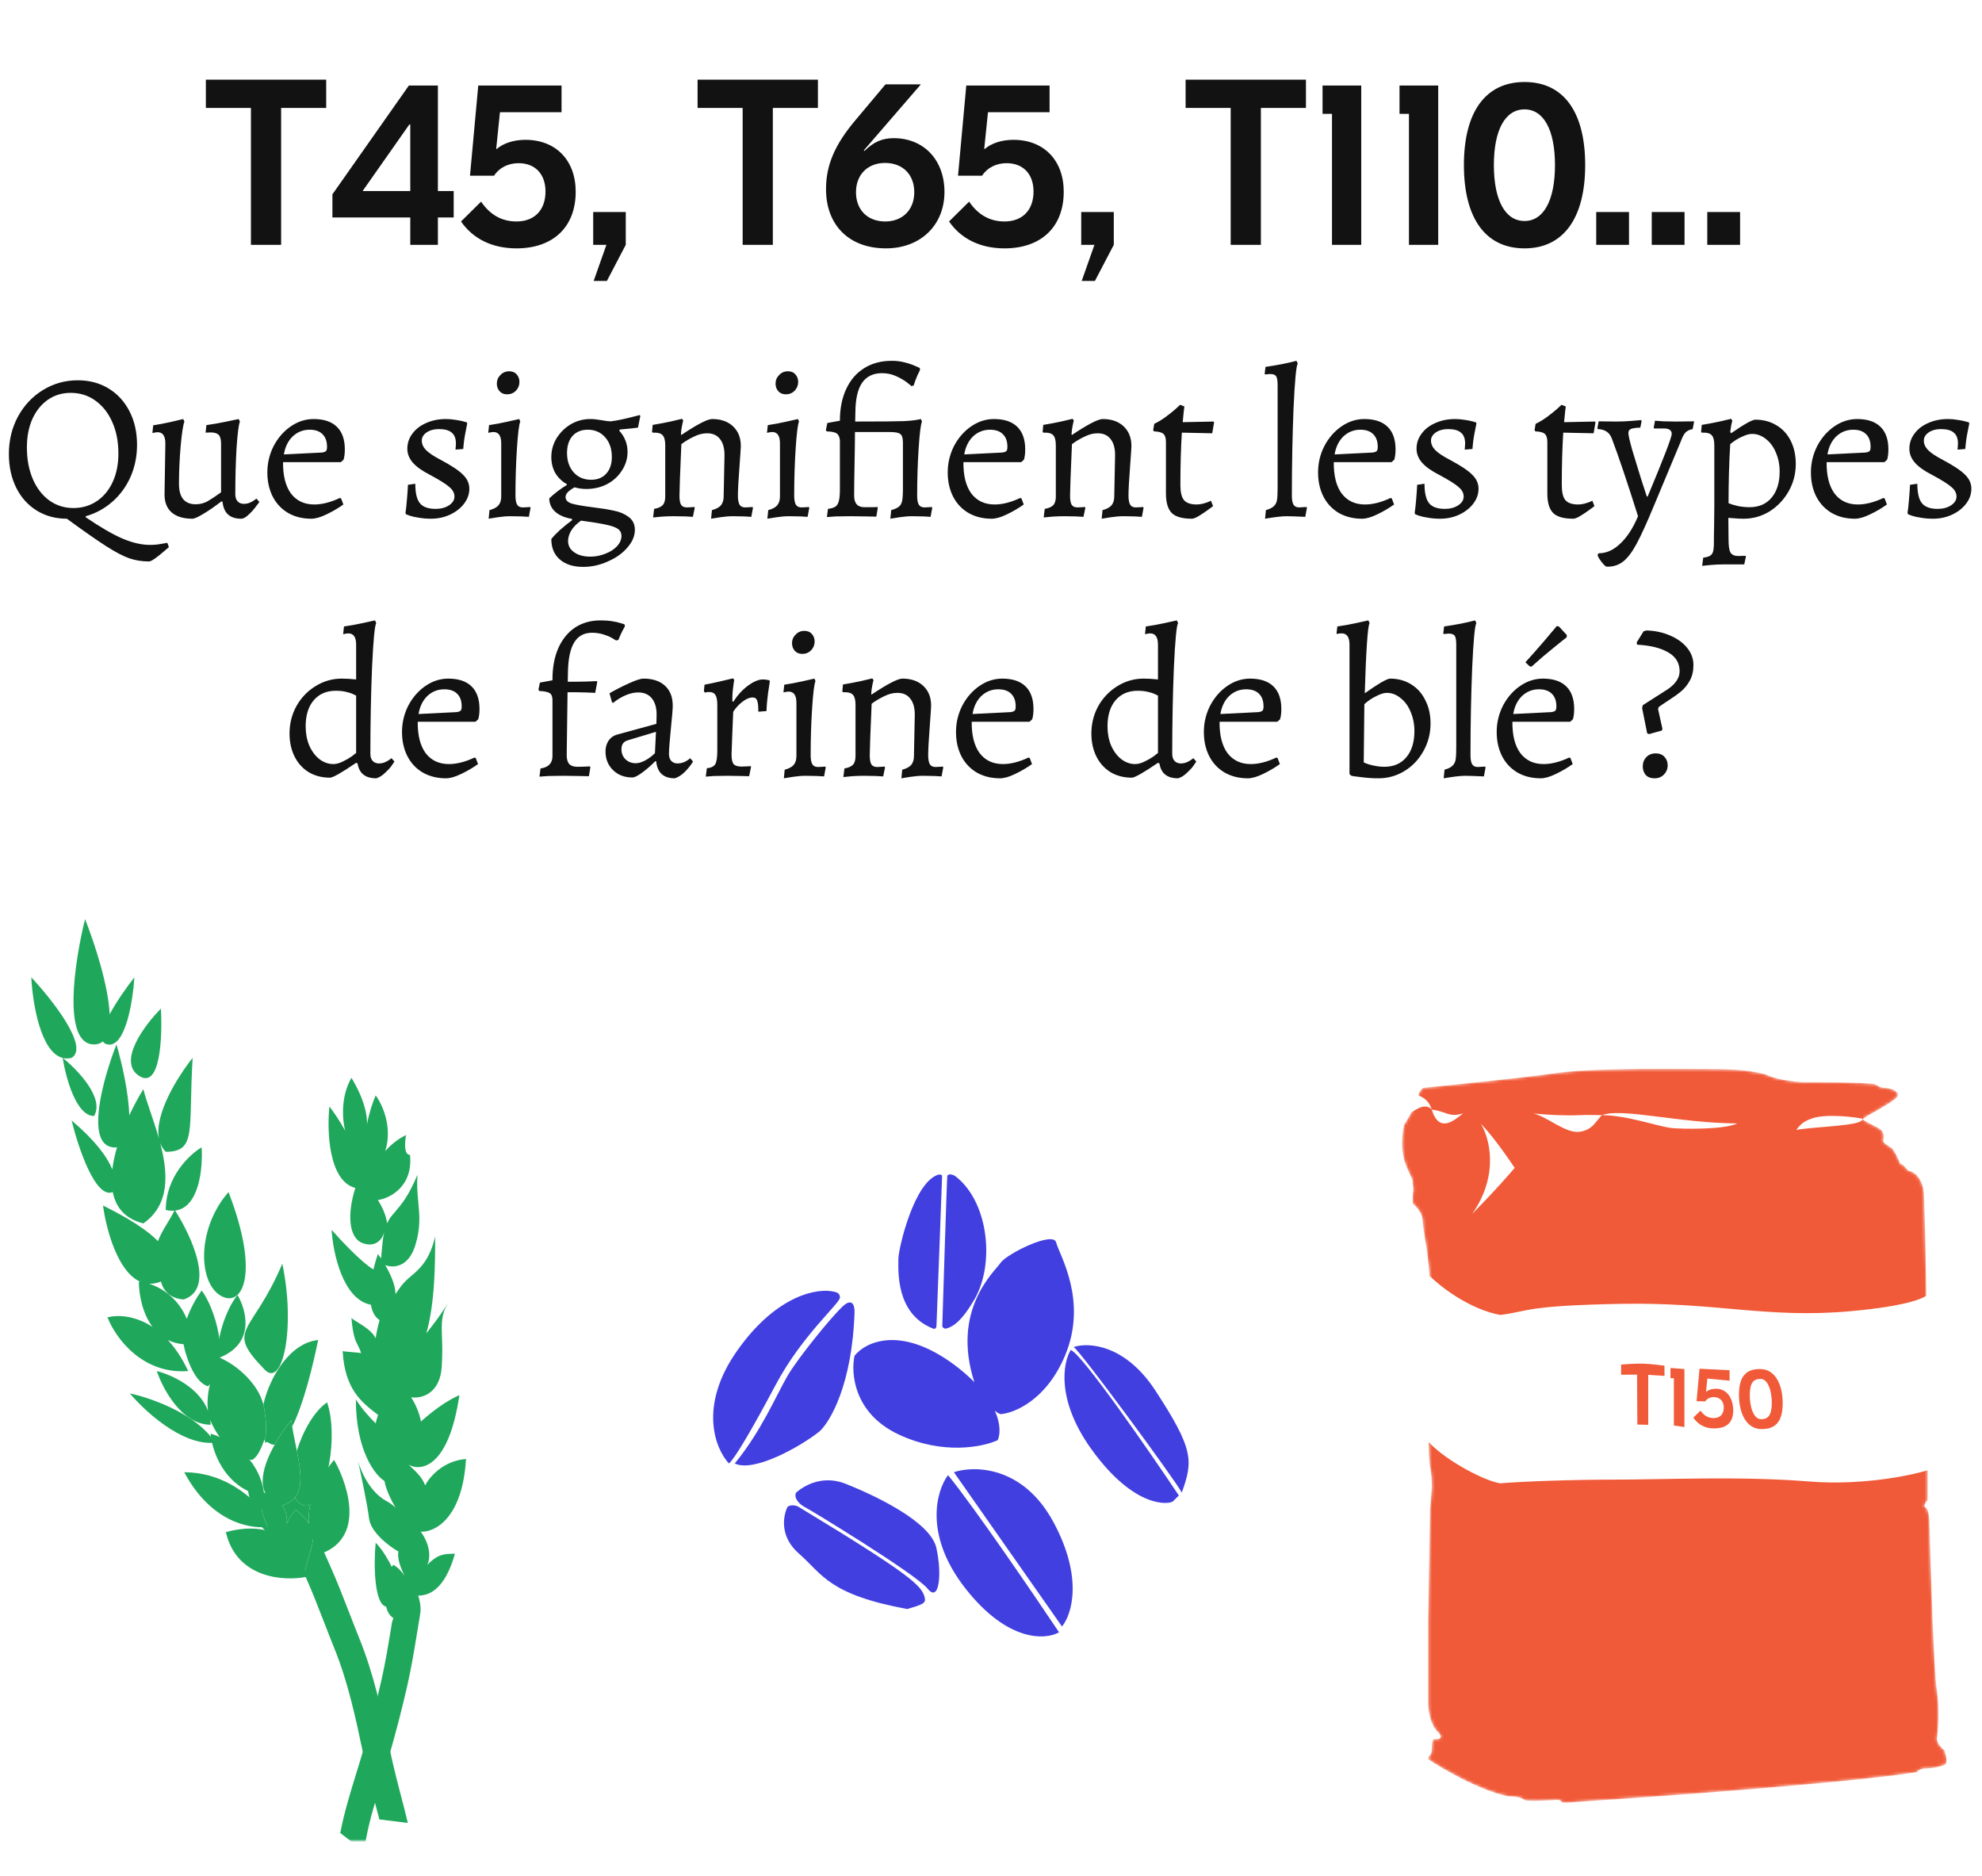 <svg width="672" height="636" viewBox="0 0 672 636" fill="none" xmlns="http://www.w3.org/2000/svg">
<mask id="mask0" mask-type="alpha" maskUnits="userSpaceOnUse" x="0" y="309" width="672" height="315">
<rect y="309" width="672" height="315" fill="#C4C4C4"/>
</mask>
<g mask="url(#mask0)">
<g filter="url(#filter0_d)">
<path d="M106.317 531.054C104.123 529.594 101.364 526.868 100.043 523.351C90.884 515.731 87.05 510.535 93.767 515.663C92.765 513.541 92.072 511.374 91.633 509.536C88.544 512.776 87.145 503.829 87.05 503.065C90.521 503.065 96.004 504.416 98.69 508.294C99.805 509.905 100.439 511.951 100.246 514.516C100.149 515.815 99.839 517.247 99.274 518.823C99.319 517.45 99.617 516.008 100.246 514.516C100.887 512.996 101.87 511.424 103.278 509.819C105.388 511.574 106.82 513.058 107.743 514.441C110.81 519.033 108.264 522.505 106.317 531.054Z" fill="#1FA85B"/>
<path d="M106.937 532.571C99.338 534.088 83.228 533.178 79.58 517.403C90.219 514.369 103.897 516.257 106.937 532.571Z" fill="#1FA85B"/>
<path d="M101.758 479.483C99.941 481.715 97.876 484.633 96.121 487.764C91.519 495.972 89.04 505.647 98.69 508.294C98.7 508.297 98.709 508.3 98.719 508.302C100.678 507.744 102.07 506.825 103.028 505.622C105.81 502.129 104.932 496.238 103.648 489.805C103.114 487.133 102.51 484.366 102.07 481.64C101.953 480.917 101.848 480.197 101.758 479.483Z" fill="#1FA85B"/>
<path d="M74.523 485.108C74.47 484.731 74.43 484.372 74.401 484.033C79.974 485.55 91.423 491.921 92.639 505.269C81.263 503.204 76.411 493.677 74.903 487.143C64.192 487.556 51.955 476.262 47.045 470.382C53.645 471.794 67.704 476.621 74.523 485.108Z" fill="#1FA85B"/>
<path d="M73.535 476.327C72.698 470.261 75.069 462.982 77.441 458.248C83.778 460.958 90.655 467.437 92.288 474.156C92.899 476.669 93.767 483.384 92.772 485.885C91.828 487.837 91.027 491.278 88.544 492.93C81.444 492.458 75.815 483.501 74.28 479.362C74.35 479.895 74.391 480.44 74.401 481C64.675 481 58.19 468.865 56.164 462.798C61.238 464.082 70.642 468.407 73.535 476.327Z" fill="#1FA85B"/>
<path d="M66.331 445.081C67.586 441.461 69.581 437.985 71.362 435.496C75.415 440.552 82.046 459.463 73.535 467.958C68.671 466.634 65.821 457.123 65.237 453.71C63.225 453.547 61.463 453.04 59.922 452.277C62.378 454.927 64.731 458.368 66.802 462.798C50.996 464.012 41.979 451.169 39.446 444.597C42.718 443.706 48.645 443.861 54.703 447.826C51.208 443.124 50.084 436.672 50.084 432.462C50.243 432.477 50.407 432.495 50.575 432.516C42.971 429.234 39.053 415.039 37.926 406.676C47.074 411.241 53.088 415.17 56.537 418.751C58.039 414.926 60.604 411.589 62.138 408.414C61.242 408.495 60.266 408.429 59.203 408.193C59.203 396.888 67.309 389.326 71.362 386.958C71.815 394.193 70.485 407.415 62.37 408.39C67.942 417.061 76.142 434.917 65.283 438.529C60.846 438.221 58.517 435.85 57.551 432.462C56.138 433.021 54.809 433.25 53.561 433.202C57.924 434.607 63.393 438.088 66.331 445.081Z" fill="#1FA85B"/>
<path d="M83.52 437.013C79.468 441.942 75.646 453.697 77.441 458.248C89.6 453.394 86.56 442.069 83.52 437.013Z" fill="#1FA85B"/>
<path d="M57.303 385.473C59.995 395.656 60.714 406.38 51.604 412.744C45.291 411.168 42.222 407.208 41.233 402.126C35.367 404.553 29.492 386.958 27.287 377.857C35.457 384.756 39.424 390.332 41.084 394.458C41.373 392.013 41.93 389.475 42.672 386.937C42.234 387.015 41.755 387.025 41.233 386.958C31.72 385.745 38.104 363.195 42.486 352.072C44.39 358.587 46.631 368.514 46.825 376.123C48.377 372.808 50.05 369.76 51.604 367.24C52.735 371.754 55.128 377.738 56.905 384.02C55.295 375.696 63.275 362.918 68.322 356.622C66.802 380.891 69.842 388.475 59.203 388.475C58.329 387.603 57.708 386.591 57.303 385.473Z" fill="#1FA85B"/>
<path d="M34.886 376.34C28.817 376.34 25.272 363.236 24.253 356.653C16.826 354.776 14.059 338.3 13.609 329.32C20.701 336.904 33.367 352.982 27.287 356.622C26.217 356.889 25.223 356.889 24.301 356.665C29.378 360.734 38.521 370.294 34.886 376.34Z" fill="#1FA85B"/>
<path d="M34.886 352.072C23.944 352.072 28.301 323.758 31.847 309.601C35.267 318.289 39.755 332.308 40.183 341.843C42.54 337.451 45.986 332.595 48.565 329.32C48.058 337.409 45.525 353.285 39.446 352.072C38.696 351.922 38.185 351.571 37.876 351.057C37.103 351.713 36.117 352.072 34.886 352.072Z" fill="#1FA85B"/>
<path d="M57.551 339.937C52.023 345.499 42.789 357.835 50.084 362.689C57.38 367.543 58.102 349.544 57.551 339.937Z" fill="#1FA85B"/>
<path d="M116.259 492.93C113.95 495.739 109.667 501.318 108.189 508.088C107.746 510.113 107.555 512.245 107.743 514.441C108.03 517.789 109.197 521.286 111.7 524.783C128.418 518.716 119.299 497.986 116.259 492.93Z" fill="#1FA85B"/>
<path d="M98.719 426.395C88.43 450.859 78.961 448.115 92.772 462.356C98.869 468.643 103.278 448.115 98.719 426.395Z" fill="#1FA85B"/>
<path d="M80.481 402.126C69.842 414.26 70.146 432.159 77.441 437.013C84.736 441.866 91.595 430.945 80.481 402.126Z" fill="#1FA85B"/>
<path d="M104.93 507.86C106.053 508.607 107.151 508.631 108.189 508.088C113.893 505.103 117.774 484.966 113.917 473.416C109.627 476.27 105.77 482.986 103.648 489.805C104.932 496.238 105.81 502.129 103.028 505.622C103.497 506.563 104.126 507.325 104.93 507.86Z" fill="#1FA85B"/>
<path d="M91.633 509.536C86.732 504.098 77.853 497.108 65.473 497.108C74.211 513.461 86.876 516.346 93.767 515.663C92.765 513.541 92.072 511.374 91.633 509.536Z" fill="#1FA85B"/>
<path d="M114.982 528.941L113.131 524.783L108.695 516.257C110.132 520.065 108.001 523.661 106.317 531.054C106.116 530.92 105.909 530.775 105.699 530.62L106.649 532.637C108.912 537.717 110.883 542.804 112.9 548.007C114.023 550.904 115.16 553.838 116.368 556.826C121.04 568.374 123.547 580.242 126.22 592.894L126.305 593.298C127.72 599.993 129.466 606.609 131.178 613.096L131.627 614.8L141.273 615.995C141.126 615.436 140.152 611.369 140.005 610.813C138.283 604.284 136.594 597.883 135.228 591.42L135.073 590.683C132.45 578.266 129.8 565.719 124.824 553.419C123.723 550.697 122.633 547.887 121.53 545.042L121.529 545.04C119.451 539.684 117.324 534.2 114.982 528.941Z" fill="#1FA85B"/>
<path d="M92.288 474.156C92.899 476.669 93.767 483.384 92.772 485.885C92.995 488.442 92.66 486.165 94.159 487.163C94.82 487.603 95.475 487.793 96.121 487.764C97.876 484.633 99.941 481.715 101.758 479.483C101.848 480.197 101.953 480.917 102.07 481.64C105.932 474.031 109.088 460.993 110.877 452.277C101.455 453.217 94.487 464.533 92.288 474.156Z" fill="#1FA85B"/>
<path d="M100.246 514.516C100.887 512.996 101.87 511.424 103.278 509.819C105.388 511.574 106.82 513.058 107.743 514.441C107.555 512.245 107.746 510.113 108.189 508.088C107.151 508.631 106.053 508.607 104.93 507.86C104.126 507.325 103.497 506.563 103.028 505.622C102.07 506.825 100.678 507.744 98.719 508.302C98.709 508.3 98.7 508.297 98.69 508.294C99.805 509.905 100.439 511.951 100.246 514.516Z" fill="#1FA85B"/>
</g>
<g filter="url(#filter1_d)">
<path d="M136.379 546.525C135.11 545.785 134.329 544.379 133.917 542.655C129.926 541.908 129.627 528.462 130.374 520.992C132.764 523.383 135.017 527.466 135.845 529.209C136.01 528.927 136.179 528.676 136.35 528.462C138.089 529.506 139.333 530.937 140.145 532.197C138.056 527.892 137.783 525.526 138.072 523.98C135.008 522.237 128.731 517.556 128.133 512.776C127.536 507.995 125.394 497.836 124.398 493.355C125.267 496.591 128.386 503.812 133.917 506.8C135.158 507.47 136.21 508.253 137.097 509.09C136.037 507.331 133.806 503.065 133.362 500.077C130.125 498.085 123.651 489.769 123.651 472.439C126.229 476.305 128.483 478.642 130.374 480.53C130.544 479.749 130.813 478.759 131.184 477.668C125.272 473.186 119.917 468.811 119.17 456.006C119.346 456.133 120.846 456.26 122.334 456.385C123.801 456.509 125.256 456.631 125.421 456.753C125.106 455.597 124.733 454.876 124.347 454.13C123.535 452.559 122.664 450.876 122.157 444.801C122.711 445.307 123.56 445.834 124.52 446.429C126.582 447.709 129.151 449.303 130.374 451.671C130.641 449.713 131.117 447.612 131.696 445.548C130.056 444.483 129.154 442.598 128.752 440.32C119.201 438.527 115.894 422.641 115.435 414.923C118.487 418.408 125.595 425.978 129.613 428.368C130.075 426.38 130.619 424.564 131.121 423.139C131.438 423.55 131.805 424.055 132.198 424.633C132.288 423.829 132.359 422.977 132.433 422.099C132.607 420.009 132.795 417.769 133.279 415.67C132.809 417.662 130.673 421.197 125.892 419.404C121.229 417.656 120.66 409.537 123.475 400.73C114.371 398.34 113.823 381.309 114.688 373.092C116.124 374.962 118.151 377.928 120.04 381.309C119.153 378.072 118.335 369.955 122.157 363.382C126.639 370.851 127.521 376.08 127.454 379.068C128.128 375.344 129.337 371.768 130.374 369.357C132.536 372.225 136.211 380.013 133.617 388.224C136.08 385.425 138.838 383.623 140.69 382.803C140.239 385.044 139.874 389.526 142.018 389.526C143.081 400.282 135.196 404.213 131.121 404.835C132.591 407.086 133.896 410.016 134.254 412.682C134.617 411.875 135.059 411.121 135.603 410.441C136.146 409.762 136.66 409.157 137.161 408.568C139.413 405.916 141.395 403.582 144.567 396.248C144.275 399.742 144.552 402.669 144.82 405.514C145.241 409.969 145.643 414.226 143.82 420.151C141.429 427.92 136.022 427.87 133.617 426.874C135.367 429.846 137.097 433.645 137.097 436.723C138.174 435.033 139.441 433.295 140.69 432.103C141.217 431.6 141.783 431.118 142.37 430.617C145.266 428.148 148.679 425.239 150.542 417.164C150.542 426.127 150.519 439.573 147.543 450.03C147.79 449.71 148.043 449.384 148.3 449.053C150.229 446.571 152.438 443.727 154.979 439.645C152.598 443.493 152.695 446.424 152.854 451.255C152.94 453.874 153.045 457.051 152.783 461.235C152.186 470.796 145.614 472.19 142.403 471.692C144.479 474.94 145.455 478.229 145.713 479.909C149.544 476.465 154.116 473.034 158.759 470.945C155.174 495.446 145.812 496.908 141.579 494.576C141.74 494.729 141.902 494.881 142.064 495.033C144.174 497.016 146.261 498.978 147.135 501.571C148.52 498.832 153.231 493.205 161 492.608C159.805 512.925 150.286 517.507 145.676 517.258C149.287 522.318 148.799 526.654 147.883 528.462C151.246 525.192 152.821 524.727 157.265 524.727C153.68 537.276 148.204 538.92 144.794 538.92C145.596 541.537 145.741 543.5 145.478 544.951H145.493L144.526 550.857C143.528 556.96 142.517 563.147 141.118 569.339C139.314 577.322 137.207 585.305 134.995 593.073C134.094 596.239 133.158 599.262 132.242 602.222C130.286 608.539 128.419 614.569 127.162 621.096L126.314 625.496L118.36 619.4C119.713 612.381 121.819 605.569 123.845 599.014C124.726 596.166 125.592 593.365 126.374 590.618C128.555 582.959 130.617 575.142 132.374 567.363C133.711 561.447 134.681 555.517 135.687 549.362L135.923 547.924L136.379 546.525Z" fill="#1FA85B"/>
</g>
<g filter="url(#filter2_d)">
<path d="M253.114 455.638C266.585 436.689 280.519 434.584 285.802 435.9C286.528 436.081 287.783 436.295 287.783 437.874C287.783 439.848 274.906 450.703 265.991 467.48C257.859 482.784 252.123 492.482 250.142 494.127C245.519 489.192 239.642 474.586 253.114 455.638Z" fill="#423FE1"/>
<path d="M269.953 464.52C273.25 458.772 284.811 444.453 288.773 440.834C290.094 439.519 292.736 438.071 292.736 442.808C291.943 467.283 284.481 479.981 280.849 483.271C274.245 488.534 258.463 497.285 252.123 494.127C261.038 483.271 265.991 471.428 269.953 464.52Z" fill="#423FE1"/>
<path d="M326.414 460.572C329.159 462.623 331.448 464.624 333.348 466.551C325.424 441.878 340.282 429.049 342.263 426.088C344.244 423.128 360.093 415.232 361.083 419.18C362.129 423.347 371.98 438.918 364.055 457.669C357.716 472.67 346.886 477.078 342.263 477.407C341.832 477.299 341.155 476.947 340.3 476.246C342.354 480.845 342.113 484.39 341.273 486.231C336.32 488.534 322.65 491.363 307.594 484.258C292.538 477.152 291.415 463.533 292.736 457.612C296.368 453.006 308.188 447.151 326.414 460.572Z" fill="#423FE1"/>
<path d="M330.376 536.563C316.113 518.404 320.471 503.337 324.433 498.074C333.15 508.747 353.159 538.049 362.074 551.366C357.451 553.998 344.64 554.722 330.376 536.563Z" fill="#423FE1"/>
<path d="M363.065 549.392L326.414 497.087C333.348 494.784 349.791 494.916 360.093 513.864C370.395 532.813 366.366 545.445 363.065 549.392Z" fill="#423FE1"/>
<path d="M275.896 508.93C274.311 508.14 271.934 505.969 272.925 503.995C275.566 501.693 281.84 497.877 289.764 501.035C299.669 504.982 318.49 513.864 320.471 522.746C322.452 531.628 321.462 541.497 317.499 536.563C313.537 531.628 277.877 509.917 275.896 508.93Z" fill="#423FE1"/>
<path d="M273.915 524.72C267.576 519.194 268.302 512.548 269.953 508.93C270.944 507.943 272.938 508.282 273.912 508.93C311.919 531.945 315.518 535.576 316.509 539.524C316.989 541.438 316.113 541.892 310.566 543.471C283.821 538.537 281.84 531.628 273.915 524.72Z" fill="#423FE1"/>
<path d="M372.97 489.192C361.083 472.612 363.395 459.914 366.036 455.638C369.998 457.217 392.121 489.192 402.687 504.982L400.705 506.956C399.715 507.943 387.828 509.917 372.97 489.192Z" fill="#423FE1"/>
<path d="M394.762 469.454C384.46 453.664 371.98 453.006 367.027 454.651C369.008 455.638 401.696 500.048 403.677 503.995C407.639 493.14 407.639 489.192 394.762 469.454Z" fill="#423FE1"/>
<path fill-rule="evenodd" clip-rule="evenodd" d="M333.348 438.576C340.282 426.733 338.301 406.008 327.405 397.126C326.506 396.394 326.291 396.347 325.424 396.139C325.424 396.139 324.346 396.003 324.186 396.665C324.039 397.27 322.712 440.102 322.485 447.458C322.464 448.149 323.443 448.445 323.443 448.445C326.039 448.019 329.141 445.761 333.348 438.576ZM319.48 448.445C306.603 443.51 307.594 428.707 307.594 424.759C307.594 421.43 312.942 398.158 321.462 396.139C321.462 396.139 322.382 396.204 322.417 396.665C322.449 397.088 320.784 440.338 320.509 447.458C320.459 448.755 319.48 448.445 319.48 448.445Z" fill="#423FE1"/>
</g>
<g filter="url(#filter3_d)">
<mask id="mask1" mask-type="alpha" maskUnits="userSpaceOnUse" x="479" y="359" width="185" height="250">
<path d="M515.192 605.966C505.657 603.959 493.238 596.766 488.22 593.421C488.22 591.539 489.475 592.794 489.475 589.657C489.475 587.148 489.893 586.521 490.102 586.521C491.565 586.73 493.865 586.521 491.356 584.012C488.847 581.503 488.22 576.694 488.22 574.604V546.378L488.847 508.743L489.475 501.216C489.475 499.753 489.349 496.324 488.847 494.317C488.346 492.31 488.22 479.681 488.22 473.618C488.429 464.418 488.847 443.761 488.847 434.729C488.847 423.438 486.338 414.03 486.338 410.894C486.338 408.385 484.248 406.085 483.202 405.248C482.993 405.039 482.7 403.743 483.202 400.23C482.575 394.585 483.202 398.349 480.693 392.076C478.686 387.058 479.439 380.786 480.066 378.277C480.902 377.023 482.951 373.635 484.457 370.123C484.958 366.61 486.338 365.732 486.966 365.732C497.629 364.687 521.589 362.22 532.127 360.714C545.299 358.833 577.288 359.46 587.324 359.46C595.353 359.46 601.124 360.714 603.005 361.342C604.051 361.969 607.898 363.349 614.923 363.85C636.876 363.85 638.758 364.478 639.385 364.478C640.013 364.478 641.267 365.732 642.522 365.732C643.776 365.732 647.54 366.359 647.54 368.241C647.54 370.123 635.622 375.768 635.622 376.395C635.622 377.023 640.64 378.904 641.894 380.159C643.149 381.413 642.522 383.295 642.522 383.922C642.522 384.549 645.031 385.804 645.658 386.431C646.285 387.058 648.167 390.822 648.167 391.449C649.421 391.449 650.676 393.958 651.303 393.958C651.93 393.958 655.694 395.213 656.321 401.485C657.575 435.356 657.575 488.044 657.575 492.435V505.607C656.948 506.234 655.945 507.614 656.948 508.116C657.952 508.618 658.203 512.089 658.203 513.761C658.621 530.07 659.708 564.191 660.712 570.213C661.715 576.234 661.13 583.594 660.712 586.521C660.712 587.148 661.213 588.779 663.221 590.285C665.102 595.93 663.221 595.303 661.339 595.93C659.833 596.432 657.366 596.557 656.321 596.557C655.903 596.557 654.816 596.808 653.812 597.812C631.733 601.324 568.089 605.966 539.027 607.847C537.145 608.057 533.382 608.349 533.382 607.847C533.382 607.346 532.545 607.22 532.127 607.22C528.573 607.429 521.339 607.722 520.837 607.22C520.209 606.593 518.328 605.966 515.192 605.966Z" fill="#F94B55"/>
</mask>
<g mask="url(#mask1)">
<path d="M515.192 605.966C505.657 603.959 493.238 596.766 488.22 593.421C488.22 591.539 489.475 592.794 489.475 589.657C489.475 587.148 489.893 586.521 490.102 586.521C491.565 586.73 493.865 586.521 491.356 584.012C488.847 581.503 488.22 576.694 488.22 574.604V546.378L488.847 508.743L489.475 501.216C489.475 499.753 489.349 496.324 488.847 494.317C488.346 492.31 488.22 479.681 488.22 473.618C488.429 464.418 488.847 443.761 488.847 434.729C488.847 423.438 486.338 414.03 486.338 410.894C486.338 408.385 484.248 406.085 483.202 405.248C482.993 405.039 482.7 403.743 483.202 400.23C482.575 394.585 483.202 398.349 480.693 392.076C478.686 387.058 479.439 380.786 480.066 378.277C480.902 377.023 482.951 373.635 484.457 370.123C484.958 366.61 486.338 365.732 486.966 365.732C497.629 364.687 521.589 362.22 532.127 360.714C545.299 358.833 577.288 359.46 587.324 359.46C595.353 359.46 601.124 360.714 603.005 361.342C604.051 361.969 607.898 363.349 614.923 363.85C636.876 363.85 638.758 364.478 639.385 364.478C640.013 364.478 641.267 365.732 642.522 365.732C643.776 365.732 647.54 366.359 647.54 368.241C647.54 370.123 635.622 375.768 635.622 376.395C635.622 377.023 640.64 378.904 641.894 380.159C643.149 381.413 642.522 383.295 642.522 383.922C642.522 384.549 645.031 385.804 645.658 386.431C646.285 387.058 648.167 390.822 648.167 391.449C649.421 391.449 650.676 393.958 651.303 393.958C651.93 393.958 655.694 395.213 656.321 401.485C657.575 435.356 657.575 488.044 657.575 492.435V505.607C656.948 506.234 655.945 507.614 656.948 508.116C657.952 508.618 658.203 512.089 658.203 513.761C658.621 530.07 659.708 564.191 660.712 570.213C661.715 576.234 661.13 583.594 660.712 586.521C660.712 587.148 661.213 588.779 663.221 590.285C665.102 595.93 663.221 595.303 661.339 595.93C659.833 596.432 657.366 596.557 656.321 596.557C655.903 596.557 654.816 596.808 653.812 597.812C631.733 601.324 568.089 605.966 539.027 607.847C537.145 608.057 533.382 608.349 533.382 607.847C533.382 607.346 532.545 607.22 532.127 607.22C528.573 607.429 521.339 607.722 520.837 607.22C520.209 606.593 518.328 605.966 515.192 605.966Z" fill="#F15A38"/>
<path d="M488.8 429.61C492.354 433.165 502.097 440.775 512.635 442.783C522.671 441.528 520.789 439.646 553.406 439.019C586.022 438.392 602.958 444.037 631.184 441.528C650.992 439.767 657.446 436.912 658.168 435.25L658.155 434.628C658.258 434.808 658.269 435.017 658.168 435.25L659.41 494.844C653.555 496.934 635.951 500.74 617.384 499.234C594.176 497.353 568.46 498.607 550.897 498.607C536.847 498.607 519.953 499.234 512.635 499.862C506.363 498.816 492.061 490.829 487.545 484.808C483.029 478.786 486.5 445.501 488.8 429.61Z" fill="white"/>
<path d="M568.347 459.978C568.347 459.978 563.833 459.355 560.93 459.282C558.075 459.21 553.637 459.593 553.637 459.593V463.055L559.049 462.996L559.146 479.934L562.838 480.031V463.095L568.347 463.44V459.978Z" fill="#F15A38"/>
<path d="M575.107 461.124L570.376 460.752V464.215L571.53 464.245V480.258L575.107 480.785V461.124Z" fill="#F15A38"/>
<path d="M585.999 467.798C584.586 467.761 583.316 468.131 582.48 468.831L582.422 468.829L582.884 464.34L590.412 465.072V461.524L580.23 461.01L579.221 472.006L582.163 472.083C582.797 471.118 583.893 470.599 585.162 470.632C587.181 470.685 588.451 472.046 588.451 474.181C588.451 476.46 587.095 477.81 584.903 477.752C583.143 477.706 581.701 476.889 580.576 475.215L578.125 477.575C579.596 479.748 581.815 481.155 584.757 481.232C589.257 481.35 591.654 479.439 591.654 475.14C591.654 471.303 589.72 467.895 585.999 467.798Z" fill="#F15A38"/>
<path d="M601.011 461.122C596.252 460.997 593.599 463.309 593.599 469.829C593.599 476.35 596.252 481.339 601.011 481.463C605.742 481.587 608.424 479.247 608.424 472.727C608.424 466.206 605.77 461.246 601.011 461.122ZM601.011 464.469C603.348 464.53 604.732 468.331 604.732 472.63C604.732 476.929 603.348 478.177 601.011 478.116C598.646 478.054 597.262 474.224 597.262 469.925C597.262 465.626 598.646 464.407 601.011 464.469Z" fill="#F15A38"/>
<path d="M506.077 377.968C508.464 380.388 512.218 384.968 517.557 392.917C515.469 395.434 510.311 401.256 503.16 408.509C512.457 395.224 508.979 382.613 506.077 377.968Z" fill="white"/>
<path d="M539.606 375.04C534.993 375.271 529.319 374.98 523.925 374.497C528.525 375.515 534.877 381.361 539.606 380.686C543.997 380.058 545.058 377.092 547.133 375.04C546.772 375.449 547.804 374.413 547.133 375.04C544.471 375.01 541.907 374.925 539.606 375.04Z" fill="white"/>
<path d="M635.574 376.295C633.274 375.668 622.402 374.413 618.012 376.295C614.248 377.549 613.412 379.849 612.994 380.058C619.893 378.804 635.574 378.804 635.574 376.295Z" fill="white"/>
<path d="M500.09 374.413C496.954 376.922 491.936 381.313 489.427 373.159C494.445 373.786 495.346 375.963 500.09 374.413Z" fill="white"/>
<path d="M489.427 373.159C488.31 369.528 485.873 368.768 484.409 368.141L481.9 374.413C482.318 374.622 486.918 370.148 489.427 373.159Z" fill="white"/>
<path d="M547.133 375.04C556.083 375.144 566.134 378.948 570.968 379.431C574.038 379.738 588.523 380.045 593.035 377.856C573.166 377.746 553.981 372.483 547.133 375.04Z" fill="white"/>
</g>
</g>
</g>
<path d="M50.51 190.336C48.144 190.336 45.919 189.981 43.836 189.271C41.801 188.561 39.221 187.212 36.097 185.224C32.973 183.236 28.5 180.112 22.678 175.852C18.844 175.852 15.436 174.929 12.454 173.083C9.472 171.237 7.153 168.657 5.496 165.344C3.84 161.983 3.011 158.173 3.011 153.913C3.011 149.274 4.029 145.062 6.064 141.275C8.147 137.441 10.963 134.435 14.513 132.258C18.111 130.033 22.063 128.921 26.37 128.921C30.299 128.921 33.778 129.844 36.807 131.69C39.837 133.536 42.203 136.116 43.907 139.429C45.611 142.742 46.463 146.529 46.463 150.789C46.463 154.67 45.73 158.291 44.262 161.652C42.795 164.965 40.736 167.782 38.085 170.101C35.435 172.42 32.429 174.053 29.068 175V175.355C34.086 178.763 38.251 181.177 41.564 182.597C44.925 184.017 48.025 184.727 50.865 184.727C52.238 184.727 53.516 184.609 54.699 184.372C55.93 184.183 56.545 184.064 56.545 184.017L56.829 184.23L57.255 185.508C56.971 185.745 56.38 186.242 55.48 186.999C54.581 187.804 53.634 188.561 52.64 189.271C51.646 189.981 50.936 190.336 50.51 190.336ZM24.879 172.231C27.861 172.231 30.512 171.45 32.831 169.888C35.151 168.326 36.949 166.149 38.227 163.356C39.505 160.563 40.144 157.368 40.144 153.771C40.144 149.748 39.458 146.198 38.085 143.121C36.713 139.997 34.796 137.559 32.334 135.808C29.92 134.057 27.128 133.181 23.956 133.181C21.069 133.181 18.489 133.962 16.217 135.524C13.993 137.086 12.241 139.263 10.963 142.056C9.733 144.849 9.117 148.044 9.117 151.641C9.117 155.664 9.78 159.238 11.105 162.362C12.431 165.439 14.277 167.853 16.643 169.604C19.057 171.355 21.803 172.231 24.879 172.231ZM56.067 150.363C56.067 147.807 55.192 146.529 53.44 146.529C53.109 146.529 52.754 146.576 52.375 146.671C51.997 146.718 51.76 146.766 51.665 146.813L51.949 144.186C53.795 143.902 55.783 143.523 57.913 143.05C60.043 142.529 61.44 142.198 62.102 142.056L62.528 142.908C62.055 144.139 61.629 146.931 61.25 151.286C60.872 155.641 60.682 159.877 60.682 163.995C60.682 168.634 62.576 170.953 66.362 170.953C67.782 170.953 69.108 170.622 70.338 169.959C71.569 169.249 73.107 168.231 74.953 166.906V150.434C74.953 149.014 74.693 148.02 74.172 147.452C73.652 146.884 72.729 146.6 71.403 146.6L69.699 146.671L69.983 144.115C72.066 143.831 74.243 143.452 76.515 142.979C78.787 142.506 80.255 142.198 80.917 142.056L81.343 142.908C80.917 143.997 80.539 146.955 80.207 151.783C79.923 156.611 79.781 161.865 79.781 167.545C79.781 168.586 80.042 169.391 80.562 169.959C81.083 170.527 81.793 170.811 82.692 170.811C83.355 170.811 83.994 170.693 84.609 170.456C85.272 170.172 85.793 169.888 86.171 169.604C86.597 169.32 86.858 169.131 86.952 169.036L87.946 170.172C87.757 170.456 87.307 171.048 86.597 171.947C85.935 172.846 85.13 173.722 84.183 174.574C83.284 175.426 82.479 175.852 81.769 175.852C77.935 175.852 75.829 173.935 75.45 170.101L75.095 169.959C72.823 171.71 70.764 173.13 68.918 174.219C67.12 175.308 65.889 175.852 65.226 175.852C62.197 175.852 59.854 175.142 58.197 173.722C56.588 172.302 55.783 170.267 55.783 167.616L56.067 150.363ZM105.555 175.852C102.621 175.852 100.017 175.213 97.745 173.935C95.473 172.61 93.722 170.764 92.491 168.397C91.261 165.983 90.645 163.238 90.645 160.161C90.645 156.99 91.355 154.008 92.775 151.215C94.243 148.422 96.183 146.198 98.597 144.541C101.011 142.884 103.591 142.056 106.336 142.056C109.792 142.056 112.419 142.932 114.217 144.683C116.016 146.434 116.915 148.99 116.915 152.351C116.915 153.724 116.773 154.883 116.489 155.83L115.566 156.682H95.97C95.923 161.273 96.822 164.823 98.668 167.332C100.562 169.793 103.189 171.024 106.549 171.024C109.2 171.024 112.087 170.29 115.211 168.823L115.637 168.965L116.418 171.024C114.714 172.255 112.821 173.367 110.738 174.361C108.703 175.355 106.975 175.852 105.555 175.852ZM109.105 153.416C109.815 153.321 110.289 153.156 110.525 152.919C110.762 152.682 110.88 152.209 110.88 151.499C110.88 149.606 110.36 148.162 109.318 147.168C108.324 146.174 106.881 145.677 104.987 145.677C102.763 145.677 100.846 146.434 99.236 147.949C97.674 149.464 96.68 151.499 96.254 154.055L109.105 153.416ZM146.131 175.852C144.616 175.852 143.22 175.734 141.942 175.497C140.711 175.308 139.741 175.095 139.031 174.858C138.321 174.621 137.871 174.456 137.682 174.361L137.469 173.864C137.611 173.154 137.776 171.687 137.966 169.462C138.155 167.237 138.273 165.533 138.321 164.35L140.806 163.995C140.806 167.119 141.326 169.32 142.368 170.598C143.409 171.876 145.184 172.515 147.693 172.515C149.491 172.515 151.006 172.113 152.237 171.308C153.467 170.503 154.083 169.509 154.083 168.326C154.083 167.143 153.515 166.078 152.379 165.131C151.29 164.137 149.113 162.764 145.847 161.013C143.149 159.64 141.184 158.244 139.954 156.824C138.723 155.404 138.108 153.842 138.108 152.138C138.108 150.245 138.676 148.541 139.812 147.026C140.948 145.464 142.51 144.257 144.498 143.405C146.486 142.506 148.71 142.056 151.172 142.056C152.308 142.056 153.396 142.151 154.438 142.34C155.479 142.482 156.331 142.648 156.994 142.837C157.656 143.026 158.082 143.145 158.272 143.192L158.414 143.547C158.319 144.02 158.106 145.109 157.775 146.813C157.443 148.47 157.207 150.268 157.065 152.209L154.438 152.422C154.438 152.28 154.461 151.996 154.509 151.57C154.556 151.144 154.58 150.742 154.58 150.363C154.58 148.659 154.106 147.428 153.16 146.671C152.26 145.866 150.793 145.464 148.758 145.464C147.148 145.464 145.776 145.843 144.64 146.6C143.551 147.357 143.007 148.28 143.007 149.369C143.007 150.505 143.48 151.57 144.427 152.564C145.421 153.558 147.006 154.623 149.184 155.759C153.018 157.794 155.621 159.522 156.994 160.942C158.414 162.315 159.124 163.9 159.124 165.699C159.124 167.498 158.532 169.178 157.349 170.74C156.165 172.302 154.556 173.556 152.521 174.503C150.533 175.402 148.403 175.852 146.131 175.852ZM165.964 172.941C167.384 172.562 168.402 172.018 169.017 171.308C169.632 170.551 169.94 169.557 169.94 168.326V150.292C169.94 147.736 169.064 146.458 167.313 146.458C166.982 146.458 166.627 146.505 166.248 146.6C165.869 146.647 165.633 146.695 165.538 146.742L165.822 144.115C167.81 143.831 169.845 143.452 171.928 142.979C174.058 142.506 175.431 142.198 176.046 142.056L176.401 142.908C175.975 143.902 175.596 146.955 175.265 152.067C174.934 157.132 174.768 162.457 174.768 168.042C174.768 169.415 174.957 170.432 175.336 171.095C175.715 171.71 176.354 172.018 177.253 172.018C177.774 172.018 178.271 171.994 178.744 171.947C179.217 171.9 179.549 171.876 179.738 171.876L179.88 172.16L179.312 175.213C178.886 175.166 178.081 175.118 176.898 175.071C175.715 175.024 174.413 175 172.993 175C171.762 175 170.342 175.118 168.733 175.355C167.171 175.592 166.153 175.757 165.68 175.852L165.964 172.941ZM171.928 133.678C170.839 133.678 169.987 133.323 169.372 132.613C168.757 131.903 168.449 131.051 168.449 130.057C168.449 128.921 168.851 127.951 169.656 127.146C170.461 126.294 171.455 125.868 172.638 125.868C173.727 125.868 174.579 126.223 175.194 126.933C175.809 127.643 176.117 128.495 176.117 129.489C176.117 130.625 175.715 131.619 174.91 132.471C174.105 133.276 173.111 133.678 171.928 133.678ZM216.319 144.967C215.42 145.109 213.385 145.322 210.213 145.606L209.929 145.961C211.823 148.044 212.769 150.458 212.769 153.203C212.769 155.475 212.13 157.581 210.852 159.522C209.622 161.463 207.941 163.001 205.811 164.137C203.681 165.226 201.338 165.77 198.782 165.77C197.41 165.77 196.084 165.581 194.806 165.202C193.718 165.817 192.937 166.385 192.463 166.906C191.99 167.427 191.753 167.947 191.753 168.468C191.753 169.557 192.487 170.314 193.954 170.74C195.422 171.166 197.717 171.568 200.841 171.947C203.918 172.326 206.403 172.728 208.296 173.154C210.19 173.533 211.823 174.243 213.195 175.284C214.568 176.325 215.254 177.769 215.254 179.615C215.254 181.698 214.402 183.709 212.698 185.65C211.042 187.591 208.841 189.153 206.095 190.336C203.397 191.567 200.605 192.182 197.717 192.182C194.357 192.182 191.706 191.33 189.765 189.626C187.872 187.969 186.925 185.674 186.925 182.739C187.588 181.887 188.535 180.893 189.765 179.757C191.043 178.621 192.44 177.485 193.954 176.349V175.923C191.493 175.497 189.6 174.692 188.274 173.509C186.949 172.326 186.263 170.811 186.215 168.965C188.061 167.214 190.049 165.699 192.179 164.421V164.137C190.523 163.19 189.221 161.936 188.274 160.374C187.375 158.765 186.925 156.966 186.925 154.978C186.925 152.659 187.517 150.529 188.7 148.588C189.931 146.6 191.54 145.014 193.528 143.831C195.564 142.648 197.765 142.056 200.131 142.056C201.22 142.056 202.569 142.198 204.178 142.482C205.362 142.719 206.332 142.837 207.089 142.837C209.219 142.6 212.485 141.89 216.887 140.707L217.1 140.991L216.319 144.967ZM200.415 162.646C202.593 162.646 204.297 161.96 205.527 160.587C206.805 159.214 207.444 157.321 207.444 154.907C207.444 152.162 206.687 149.937 205.172 148.233C203.658 146.529 201.693 145.677 199.279 145.677C197.102 145.677 195.374 146.387 194.096 147.807C192.866 149.227 192.25 151.144 192.25 153.558C192.25 156.256 193.008 158.457 194.522 160.161C196.037 161.818 198.001 162.646 200.415 162.646ZM197.007 176.491C195.587 177.485 194.499 178.574 193.741 179.757C192.984 180.988 192.605 182.195 192.605 183.378C192.605 184.987 193.292 186.265 194.664 187.212C196.037 188.206 197.859 188.703 200.131 188.703C201.93 188.703 203.634 188.372 205.243 187.709C206.9 187.094 208.225 186.242 209.219 185.153C210.213 184.064 210.71 182.905 210.71 181.674C210.71 180.727 210.355 179.97 209.645 179.402C208.935 178.834 207.61 178.337 205.669 177.911C203.776 177.485 200.889 177.012 197.007 176.491ZM241.381 172.941C242.801 172.562 243.818 172.018 244.434 171.308C245.049 170.551 245.357 169.557 245.357 168.326L245.641 154.268C245.641 151.901 245.12 150.079 244.079 148.801C243.085 147.523 241.641 146.884 239.748 146.884C238.233 146.884 236.695 147.286 235.133 148.091C233.571 148.848 232.198 149.677 231.015 150.576C230.589 160.374 230.376 166.196 230.376 168.042C230.376 169.509 230.565 170.551 230.944 171.166C231.322 171.734 231.985 172.018 232.932 172.018C233.452 172.018 233.949 171.994 234.423 171.947C234.896 171.9 235.227 171.876 235.417 171.876L235.559 172.16L234.92 175.213C234.494 175.166 233.665 175.118 232.435 175.071C231.204 175.024 229.879 175 228.459 175C227.228 175 225.855 175.047 224.341 175.142C222.873 175.284 221.903 175.379 221.43 175.426L221.785 172.515C223.157 172.278 224.128 171.852 224.696 171.237C225.264 170.622 225.548 169.651 225.548 168.326V151.002C225.548 149.393 225.287 148.28 224.767 147.665C224.246 147.002 223.347 146.671 222.069 146.671H221.288L221.075 146.387L221.288 144.044C223.323 143.713 225.335 143.334 227.323 142.908C229.358 142.435 230.66 142.127 231.228 141.985L231.654 142.553C231.559 142.837 231.417 143.452 231.228 144.399C231.038 145.298 230.92 146.245 230.873 147.239L231.015 147.452C236.411 143.855 239.89 142.056 241.452 142.056C244.434 142.056 246.8 142.884 248.552 144.541C250.303 146.198 251.179 148.422 251.179 151.215C251.179 151.688 251.037 153.866 250.753 157.747C250.374 162.67 250.185 166.101 250.185 168.042C250.185 169.415 250.374 170.432 250.753 171.095C251.131 171.71 251.77 172.018 252.67 172.018C253.19 172.018 253.687 171.994 254.161 171.947C254.634 171.9 254.965 171.876 255.155 171.876L255.297 172.16L254.729 175.213C254.303 175.166 253.498 175.118 252.315 175.071C251.131 175.024 249.83 175 248.41 175C247.179 175 245.759 175.118 244.15 175.355C242.588 175.592 241.57 175.757 241.097 175.852L241.381 172.941ZM260.469 172.941C261.889 172.562 262.907 172.018 263.522 171.308C264.137 170.551 264.445 169.557 264.445 168.326V150.292C264.445 147.736 263.569 146.458 261.818 146.458C261.487 146.458 261.132 146.505 260.753 146.6C260.374 146.647 260.138 146.695 260.043 146.742L260.327 144.115C262.315 143.831 264.35 143.452 266.433 142.979C268.563 142.506 269.936 142.198 270.551 142.056L270.906 142.908C270.48 143.902 270.101 146.955 269.77 152.067C269.439 157.132 269.273 162.457 269.273 168.042C269.273 169.415 269.462 170.432 269.841 171.095C270.22 171.71 270.859 172.018 271.758 172.018C272.279 172.018 272.776 171.994 273.249 171.947C273.722 171.9 274.054 171.876 274.243 171.876L274.385 172.16L273.817 175.213C273.391 175.166 272.586 175.118 271.403 175.071C270.22 175.024 268.918 175 267.498 175C266.267 175 264.847 175.118 263.238 175.355C261.676 175.592 260.658 175.757 260.185 175.852L260.469 172.941ZM266.433 133.678C265.344 133.678 264.492 133.323 263.877 132.613C263.262 131.903 262.954 131.051 262.954 130.057C262.954 128.921 263.356 127.951 264.161 127.146C264.966 126.294 265.96 125.868 267.143 125.868C268.232 125.868 269.084 126.223 269.699 126.933C270.314 127.643 270.622 128.495 270.622 129.489C270.622 130.625 270.22 131.619 269.415 132.471C268.61 133.276 267.616 133.678 266.433 133.678ZM302.162 172.941C303.345 172.61 304.197 172.231 304.718 171.805C305.286 171.379 305.665 170.74 305.854 169.888C306.043 168.989 306.138 167.616 306.138 165.77V150.292C306.138 149.156 306.02 148.328 305.783 147.807C305.546 147.286 305.097 146.931 304.434 146.742C303.771 146.553 302.706 146.458 301.239 146.458H289.879C289.879 148.825 289.832 152.422 289.737 157.25C289.642 162.078 289.595 165.675 289.595 168.042C289.595 170.645 290.755 171.947 293.074 171.947C294.305 171.947 295.299 171.947 296.056 171.947C296.813 171.9 297.287 171.876 297.476 171.876L297.618 172.16L297.121 175.142C296.458 175.142 295.251 175.118 293.5 175.071C291.749 175.024 290.021 175 288.317 175C286.66 175 285.027 175.024 283.418 175.071C281.856 175.166 280.838 175.237 280.365 175.284L280.72 172.515C281.856 172.373 282.708 172.113 283.276 171.734C283.844 171.308 284.223 170.669 284.412 169.817C284.649 168.918 284.767 167.64 284.767 165.983V149.298C284.672 148.162 284.317 147.381 283.702 146.955C283.134 146.529 281.998 146.292 280.294 146.245L280.01 145.819L280.507 143.405L284.767 142.624C284.767 138.506 285.477 134.932 286.897 131.903C288.317 128.826 290.352 126.46 293.003 124.803C295.654 123.146 298.778 122.318 302.375 122.318C303.984 122.318 305.475 122.507 306.848 122.886C308.268 123.217 309.925 123.833 311.818 124.732L311.96 125.371C311.818 125.655 311.51 126.294 311.037 127.288C310.611 128.282 310.185 129.418 309.759 130.696L308.978 130.909C308.978 130.814 308.481 130.388 307.487 129.631C306.493 128.874 305.262 128.164 303.795 127.501C302.328 126.838 300.742 126.507 299.038 126.507C296.056 126.507 293.808 127.596 292.293 129.773C290.826 131.903 290.068 135.193 290.021 139.642L289.95 142.908C298.565 142.908 304.032 142.861 306.351 142.766C308.718 142.671 310.682 142.435 312.244 142.056L312.599 142.908C312.173 143.902 311.794 146.955 311.463 152.067C311.132 157.179 310.966 162.504 310.966 168.042C310.966 169.462 311.155 170.48 311.534 171.095C311.913 171.71 312.552 172.018 313.451 172.018C313.972 172.018 314.469 171.994 314.942 171.947C315.415 171.9 315.747 171.876 315.936 171.876L316.078 172.16L315.51 175.213C315.084 175.166 314.279 175.118 313.096 175.071C311.913 175.024 310.611 175 309.191 175C307.96 175 306.54 175.118 304.931 175.355C303.369 175.592 302.351 175.757 301.878 175.852L302.162 172.941ZM336.236 175.852C333.301 175.852 330.698 175.213 328.426 173.935C326.154 172.61 324.403 170.764 323.172 168.397C321.941 165.983 321.326 163.238 321.326 160.161C321.326 156.99 322.036 154.008 323.456 151.215C324.923 148.422 326.864 146.198 329.278 144.541C331.692 142.884 334.272 142.056 337.017 142.056C340.472 142.056 343.099 142.932 344.898 144.683C346.697 146.434 347.596 148.99 347.596 152.351C347.596 153.724 347.454 154.883 347.17 155.83L346.247 156.682H326.651C326.604 161.273 327.503 164.823 329.349 167.332C331.242 169.793 333.869 171.024 337.23 171.024C339.881 171.024 342.768 170.29 345.892 168.823L346.318 168.965L347.099 171.024C345.395 172.255 343.502 173.367 341.419 174.361C339.384 175.355 337.656 175.852 336.236 175.852ZM339.786 153.416C340.496 153.321 340.969 153.156 341.206 152.919C341.443 152.682 341.561 152.209 341.561 151.499C341.561 149.606 341.04 148.162 339.999 147.168C339.005 146.174 337.561 145.677 335.668 145.677C333.443 145.677 331.526 146.434 329.917 147.949C328.355 149.464 327.361 151.499 326.935 154.055L339.786 153.416ZM373.812 172.941C375.232 172.562 376.25 172.018 376.865 171.308C377.481 170.551 377.788 169.557 377.788 168.326L378.072 154.268C378.072 151.901 377.552 150.079 376.51 148.801C375.516 147.523 374.073 146.884 372.179 146.884C370.665 146.884 369.126 147.286 367.564 148.091C366.002 148.848 364.63 149.677 363.446 150.576C363.02 160.374 362.807 166.196 362.807 168.042C362.807 169.509 362.997 170.551 363.375 171.166C363.754 171.734 364.417 172.018 365.363 172.018C365.884 172.018 366.381 171.994 366.854 171.947C367.328 171.9 367.659 171.876 367.848 171.876L367.99 172.16L367.351 175.213C366.925 175.166 366.097 175.118 364.866 175.071C363.636 175.024 362.31 175 360.89 175C359.66 175 358.287 175.047 356.772 175.142C355.305 175.284 354.335 175.379 353.861 175.426L354.216 172.515C355.589 172.278 356.559 171.852 357.127 171.237C357.695 170.622 357.979 169.651 357.979 168.326V151.002C357.979 149.393 357.719 148.28 357.198 147.665C356.678 147.002 355.778 146.671 354.5 146.671H353.719L353.506 146.387L353.719 144.044C355.755 143.713 357.766 143.334 359.754 142.908C361.79 142.435 363.091 142.127 363.659 141.985L364.085 142.553C363.991 142.837 363.849 143.452 363.659 144.399C363.47 145.298 363.352 146.245 363.304 147.239L363.446 147.452C368.842 143.855 372.321 142.056 373.883 142.056C376.865 142.056 379.232 142.884 380.983 144.541C382.735 146.198 383.61 148.422 383.61 151.215C383.61 151.688 383.468 153.866 383.184 157.747C382.806 162.67 382.616 166.101 382.616 168.042C382.616 169.415 382.806 170.432 383.184 171.095C383.563 171.71 384.202 172.018 385.101 172.018C385.622 172.018 386.119 171.994 386.592 171.947C387.066 171.9 387.397 171.876 387.586 171.876L387.728 172.16L387.16 175.213C386.734 175.166 385.93 175.118 384.746 175.071C383.563 175.024 382.261 175 380.841 175C379.611 175 378.191 175.118 376.581 175.355C375.019 175.592 374.002 175.757 373.528 175.852L373.812 172.941ZM404.119 175.852C400.9 175.852 398.628 175.213 397.303 173.935C395.977 172.61 395.315 170.385 395.315 167.261V149.795C395.315 148.517 395.031 147.618 394.463 147.097C393.895 146.576 392.83 146.292 391.268 146.245L390.984 145.819L391.339 143.689C392.711 143.026 394.037 142.222 395.315 141.275C396.64 140.281 397.705 139.429 398.51 138.719C399.362 137.962 399.906 137.465 400.143 137.228L401.563 137.796C401.515 138.033 401.444 138.601 401.35 139.5C401.255 140.399 401.137 141.606 400.995 143.121L411.432 142.908L411.645 143.121L411.006 146.884L400.711 146.671C400.379 151.878 400.214 157.794 400.214 164.421C400.214 166.835 400.616 168.539 401.421 169.533C402.273 170.527 403.716 171.024 405.752 171.024C406.462 171.024 407.172 170.929 407.882 170.74C408.592 170.551 409.183 170.361 409.657 170.172C410.13 169.935 410.438 169.793 410.58 169.746L411.29 171.592C411.006 171.829 410.39 172.278 409.444 172.941C408.544 173.604 407.55 174.266 406.462 174.929C405.42 175.544 404.639 175.852 404.119 175.852ZM429.204 172.941C430.53 172.562 431.453 172.089 431.973 171.521C432.541 170.953 432.873 170.267 432.967 169.462C433.109 168.657 433.18 167.308 433.18 165.415V130.554C433.18 129.087 433.015 128.093 432.683 127.572C432.352 127.051 431.666 126.791 430.624 126.791C430.388 126.791 429.843 126.838 428.991 126.933L428.778 126.791L429.062 124.377C433.038 123.809 436.541 123.123 439.57 122.318L439.996 123.241C439.476 124.046 439.002 129.11 438.576 138.435C438.198 147.76 438.008 157.629 438.008 168.042C438.008 169.462 438.198 170.48 438.576 171.095C438.955 171.71 439.594 172.018 440.493 172.018L442.978 171.876L443.12 172.16L442.552 175.213C439.428 175.071 437.322 175 436.233 175C434.624 175 432.186 175.284 428.92 175.852L429.204 172.941ZM461.803 175.852C458.869 175.852 456.265 175.213 453.993 173.935C451.721 172.61 449.97 170.764 448.739 168.397C447.509 165.983 446.893 163.238 446.893 160.161C446.893 156.99 447.603 154.008 449.023 151.215C450.491 148.422 452.431 146.198 454.845 144.541C457.259 142.884 459.839 142.056 462.584 142.056C466.04 142.056 468.667 142.932 470.465 144.683C472.264 146.434 473.163 148.99 473.163 152.351C473.163 153.724 473.021 154.883 472.737 155.83L471.814 156.682H452.218C452.171 161.273 453.07 164.823 454.916 167.332C456.81 169.793 459.437 171.024 462.797 171.024C465.448 171.024 468.335 170.29 471.459 168.823L471.885 168.965L472.666 171.024C470.962 172.255 469.069 173.367 466.986 174.361C464.951 175.355 463.223 175.852 461.803 175.852ZM465.353 153.416C466.063 153.321 466.537 153.156 466.773 152.919C467.01 152.682 467.128 152.209 467.128 151.499C467.128 149.606 466.608 148.162 465.566 147.168C464.572 146.174 463.129 145.677 461.235 145.677C459.011 145.677 457.094 146.434 455.484 147.949C453.922 149.464 452.928 151.499 452.502 154.055L465.353 153.416ZM488.304 175.852C486.789 175.852 485.393 175.734 484.115 175.497C482.884 175.308 481.914 175.095 481.204 174.858C480.494 174.621 480.044 174.456 479.855 174.361L479.642 173.864C479.784 173.154 479.949 171.687 480.139 169.462C480.328 167.237 480.446 165.533 480.494 164.35L482.979 163.995C482.979 167.119 483.499 169.32 484.541 170.598C485.582 171.876 487.357 172.515 489.866 172.515C491.664 172.515 493.179 172.113 494.41 171.308C495.64 170.503 496.256 169.509 496.256 168.326C496.256 167.143 495.688 166.078 494.552 165.131C493.463 164.137 491.286 162.764 488.02 161.013C485.322 159.64 483.357 158.244 482.127 156.824C480.896 155.404 480.281 153.842 480.281 152.138C480.281 150.245 480.849 148.541 481.985 147.026C483.121 145.464 484.683 144.257 486.671 143.405C488.659 142.506 490.883 142.056 493.345 142.056C494.481 142.056 495.569 142.151 496.611 142.34C497.652 142.482 498.504 142.648 499.167 142.837C499.829 143.026 500.255 143.145 500.445 143.192L500.587 143.547C500.492 144.02 500.279 145.109 499.948 146.813C499.616 148.47 499.38 150.268 499.238 152.209L496.611 152.422C496.611 152.28 496.634 151.996 496.682 151.57C496.729 151.144 496.753 150.742 496.753 150.363C496.753 148.659 496.279 147.428 495.333 146.671C494.433 145.866 492.966 145.464 490.931 145.464C489.321 145.464 487.949 145.843 486.813 146.6C485.724 147.357 485.18 148.28 485.18 149.369C485.18 150.505 485.653 151.57 486.6 152.564C487.594 153.558 489.179 154.623 491.357 155.759C495.191 157.794 497.794 159.522 499.167 160.942C500.587 162.315 501.297 163.9 501.297 165.699C501.297 167.498 500.705 169.178 499.522 170.74C498.338 172.302 496.729 173.556 494.694 174.503C492.706 175.402 490.576 175.852 488.304 175.852ZM533.43 175.852C530.212 175.852 527.94 175.213 526.614 173.935C525.289 172.61 524.626 170.385 524.626 167.261V149.795C524.626 148.517 524.342 147.618 523.774 147.097C523.206 146.576 522.141 146.292 520.579 146.245L520.295 145.819L520.65 143.689C522.023 143.026 523.348 142.222 524.626 141.275C525.952 140.281 527.017 139.429 527.821 138.719C528.673 137.962 529.218 137.465 529.454 137.228L530.874 137.796C530.827 138.033 530.756 138.601 530.661 139.5C530.567 140.399 530.448 141.606 530.306 143.121L540.743 142.908L540.956 143.121L540.317 146.884L530.022 146.671C529.691 151.878 529.525 157.794 529.525 164.421C529.525 166.835 529.928 168.539 530.732 169.533C531.584 170.527 533.028 171.024 535.063 171.024C535.773 171.024 536.483 170.929 537.193 170.74C537.903 170.551 538.495 170.361 538.968 170.172C539.442 169.935 539.749 169.793 539.891 169.746L540.601 171.592C540.317 171.829 539.702 172.278 538.755 172.941C537.856 173.604 536.862 174.266 535.773 174.929C534.732 175.544 533.951 175.852 533.43 175.852ZM544.796 192.111C544.417 192.111 543.802 191.543 542.95 190.407C542.098 189.318 541.672 188.537 541.672 188.064L542.027 187.567C544.677 187.567 547.139 186.455 549.411 184.23C551.73 182.053 553.718 178.976 555.375 175C551.73 163.451 548.795 154.741 546.571 148.872C546.145 147.689 545.529 146.837 544.725 146.316C543.967 145.795 542.973 145.511 541.743 145.464L541.601 145.18L542.027 142.837L547.92 142.908C549.671 142.908 551.399 142.837 553.103 142.695C554.854 142.553 555.966 142.458 556.44 142.411L556.582 142.766L556.156 144.967C554.546 145.014 553.458 145.18 552.89 145.464C552.369 145.701 552.109 146.15 552.109 146.813C552.109 147.57 552.558 149.535 553.458 152.706C554.404 155.877 555.375 159.049 556.369 162.22C557.363 165.344 558.025 167.379 558.357 168.326H558.641C564.084 155.309 566.806 148.233 566.806 147.097C566.806 145.866 565.906 145.251 564.108 145.251H560.842L560.7 144.967L561.126 142.624C561.552 142.671 562.498 142.742 563.966 142.837C565.433 142.884 566.9 142.908 568.368 142.908L574.403 142.837L573.906 145.464C572.864 145.653 572.06 146.032 571.492 146.6C570.971 147.121 570.45 148.091 569.93 149.511L560.913 171.095C558.451 177.059 556.44 181.485 554.878 184.372C553.316 187.259 551.777 189.271 550.263 190.407C548.748 191.59 546.926 192.158 544.796 192.111ZM577.476 189.058C578.518 188.916 579.275 188.703 579.748 188.419C580.269 188.135 580.624 187.662 580.813 186.999C581.003 186.336 581.097 185.319 581.097 183.946C581.097 181.958 581.121 180.254 581.168 178.834L581.239 172.16V151.002C581.239 149.393 580.979 148.28 580.458 147.665C579.938 147.002 579.038 146.671 577.76 146.671H576.979L576.766 146.387L576.979 144.044C579.015 143.713 581.026 143.334 583.014 142.908C585.05 142.435 586.351 142.127 586.919 141.985L587.345 142.553C587.298 142.79 587.18 143.31 586.99 144.115C586.848 144.872 586.73 145.63 586.635 146.387L586.919 146.884C591.369 143.807 594.114 142.269 595.155 142.269C597.853 142.269 600.244 142.908 602.326 144.186C604.409 145.417 606.018 147.168 607.154 149.44C608.29 151.712 608.858 154.315 608.858 157.25C608.858 160.611 608.054 163.711 606.444 166.551C604.835 169.391 602.681 171.663 599.983 173.367C597.285 175.024 594.351 175.852 591.179 175.852C590.138 175.852 589.097 175.805 588.055 175.71C587.061 175.663 586.375 175.615 585.996 175.568L586.067 182.881C586.067 185.058 586.28 186.526 586.706 187.283C587.18 188.088 588.079 188.49 589.404 188.49L591.818 188.419L591.96 188.632L591.392 191.33H584.647C582.943 191.33 581.358 191.401 579.89 191.543C578.47 191.685 577.547 191.78 577.121 191.827L577.476 189.058ZM593.167 171.947C596.339 171.947 598.824 170.882 600.622 168.752C602.468 166.575 603.391 163.616 603.391 159.877C603.391 157.51 602.965 155.357 602.113 153.416C601.309 151.475 600.173 149.937 598.705 148.801C597.285 147.665 595.723 147.097 594.019 147.097C593.073 147.097 591.913 147.428 590.54 148.091C589.168 148.706 587.866 149.535 586.635 150.576C586.257 156.777 586.067 163.451 586.067 170.598C587.014 170.977 588.126 171.308 589.404 171.592C590.73 171.829 591.984 171.947 593.167 171.947ZM628.903 175.852C625.968 175.852 623.365 175.213 621.093 173.935C618.821 172.61 617.07 170.764 615.839 168.397C614.608 165.983 613.993 163.238 613.993 160.161C613.993 156.99 614.703 154.008 616.123 151.215C617.59 148.422 619.531 146.198 621.945 144.541C624.359 142.884 626.939 142.056 629.684 142.056C633.139 142.056 635.766 142.932 637.565 144.683C639.364 146.434 640.263 148.99 640.263 152.351C640.263 153.724 640.121 154.883 639.837 155.83L638.914 156.682H619.318C619.271 161.273 620.17 164.823 622.016 167.332C623.909 169.793 626.536 171.024 629.897 171.024C632.548 171.024 635.435 170.29 638.559 168.823L638.985 168.965L639.766 171.024C638.062 172.255 636.169 173.367 634.086 174.361C632.051 175.355 630.323 175.852 628.903 175.852ZM632.453 153.416C633.163 153.321 633.636 153.156 633.873 152.919C634.11 152.682 634.228 152.209 634.228 151.499C634.228 149.606 633.707 148.162 632.666 147.168C631.672 146.174 630.228 145.677 628.335 145.677C626.11 145.677 624.193 146.434 622.584 147.949C621.022 149.464 620.028 151.499 619.602 154.055L632.453 153.416ZM655.403 175.852C653.889 175.852 652.492 175.734 651.214 175.497C649.984 175.308 649.013 175.095 648.303 174.858C647.593 174.621 647.144 174.456 646.954 174.361L646.741 173.864C646.883 173.154 647.049 171.687 647.238 169.462C647.428 167.237 647.546 165.533 647.593 164.35L650.078 163.995C650.078 167.119 650.599 169.32 651.64 170.598C652.682 171.876 654.457 172.515 656.965 172.515C658.764 172.515 660.279 172.113 661.509 171.308C662.74 170.503 663.355 169.509 663.355 168.326C663.355 167.143 662.787 166.078 661.651 165.131C660.563 164.137 658.385 162.764 655.119 161.013C652.421 159.64 650.457 158.244 649.226 156.824C647.996 155.404 647.38 153.842 647.38 152.138C647.38 150.245 647.948 148.541 649.084 147.026C650.22 145.464 651.782 144.257 653.77 143.405C655.758 142.506 657.983 142.056 660.444 142.056C661.58 142.056 662.669 142.151 663.71 142.34C664.752 142.482 665.604 142.648 666.266 142.837C666.929 143.026 667.355 143.145 667.544 143.192L667.686 143.547C667.592 144.02 667.379 145.109 667.047 146.813C666.716 148.47 666.479 150.268 666.337 152.209L663.71 152.422C663.71 152.28 663.734 151.996 663.781 151.57C663.829 151.144 663.852 150.742 663.852 150.363C663.852 148.659 663.379 147.428 662.432 146.671C661.533 145.866 660.066 145.464 658.03 145.464C656.421 145.464 655.048 145.843 653.912 146.6C652.824 147.357 652.279 148.28 652.279 149.369C652.279 150.505 652.753 151.57 653.699 152.564C654.693 153.558 656.279 154.623 658.456 155.759C662.29 157.794 664.894 159.522 666.266 160.942C667.686 162.315 668.396 163.9 668.396 165.699C668.396 167.498 667.805 169.178 666.621 170.74C665.438 172.302 663.829 173.556 661.793 174.503C659.805 175.402 657.675 175.852 655.403 175.852ZM127.562 263.852C123.87 263.852 121.764 262.172 121.243 258.811L120.746 258.598C115.824 261.959 112.865 263.639 111.871 263.639C109.173 263.639 106.783 263.024 104.7 261.793C102.618 260.515 101.008 258.74 99.872 256.468C98.736 254.196 98.168 251.593 98.168 248.658C98.168 245.297 98.949 242.197 100.511 239.357C102.121 236.517 104.274 234.269 106.972 232.612C109.718 230.908 112.676 230.056 115.847 230.056C117.362 230.056 118.995 230.151 120.746 230.34V218.554C120.746 215.998 119.871 214.72 118.119 214.72C117.788 214.72 117.433 214.767 117.054 214.862C116.676 214.909 116.439 214.957 116.344 215.004L116.628 212.377C118.664 212.093 120.77 211.714 122.947 211.241C125.125 210.768 126.521 210.46 127.136 210.318L127.562 211.241C127.042 212.046 126.568 217.039 126.142 226.222C125.764 235.405 125.574 245.179 125.574 255.545C125.574 256.586 125.835 257.391 126.355 257.959C126.876 258.527 127.586 258.811 128.485 258.811C129.148 258.811 129.787 258.693 130.402 258.456C131.065 258.172 131.586 257.888 131.964 257.604C132.39 257.32 132.651 257.131 132.745 257.036L133.739 258.172C133.597 258.409 133.242 258.929 132.674 259.734C132.106 260.491 131.349 261.296 130.402 262.148C129.503 263 128.556 263.568 127.562 263.852ZM113.007 259.024C114.001 259.024 115.066 258.74 116.202 258.172C117.386 257.604 118.38 257.036 119.184 256.468C119.989 255.853 120.51 255.45 120.746 255.261V235.807C120.604 235.712 120.249 235.547 119.681 235.31C119.113 235.026 118.309 234.766 117.267 234.529C116.273 234.292 115.137 234.174 113.859 234.174C110.688 234.174 108.179 235.263 106.333 237.44C104.535 239.57 103.635 242.505 103.635 246.244C103.635 248.611 104.038 250.764 104.842 252.705C105.694 254.646 106.83 256.184 108.25 257.32C109.718 258.456 111.303 259.024 113.007 259.024ZM151.213 263.852C148.278 263.852 145.675 263.213 143.403 261.935C141.131 260.61 139.38 258.764 138.149 256.397C136.918 253.983 136.303 251.238 136.303 248.161C136.303 244.99 137.013 242.008 138.433 239.215C139.9 236.422 141.841 234.198 144.255 232.541C146.669 230.884 149.249 230.056 151.994 230.056C155.449 230.056 158.076 230.932 159.875 232.683C161.674 234.434 162.573 236.99 162.573 240.351C162.573 241.724 162.431 242.883 162.147 243.83L161.224 244.682H141.628C141.581 249.273 142.48 252.823 144.326 255.332C146.219 257.793 148.846 259.024 152.207 259.024C154.858 259.024 157.745 258.29 160.869 256.823L161.295 256.965L162.076 259.024C160.372 260.255 158.479 261.367 156.396 262.361C154.361 263.355 152.633 263.852 151.213 263.852ZM154.763 241.416C155.473 241.321 155.946 241.156 156.183 240.919C156.42 240.682 156.538 240.209 156.538 239.499C156.538 237.606 156.017 236.162 154.976 235.168C153.982 234.174 152.538 233.677 150.645 233.677C148.42 233.677 146.503 234.434 144.894 235.949C143.332 237.464 142.338 239.499 141.912 242.055L154.763 241.416ZM183.268 260.515C185.966 260.136 187.315 258.74 187.315 256.326V237.156C187.268 236.02 186.937 235.286 186.321 234.955C185.753 234.576 184.594 234.34 182.842 234.245L182.558 233.819L183.055 231.405L187.315 230.624V230.34C187.315 226.269 187.978 222.719 189.303 219.69C190.676 216.661 192.569 214.341 194.983 212.732C197.445 211.123 200.332 210.318 203.645 210.318C205.065 210.318 206.367 210.413 207.55 210.602C208.781 210.791 209.728 211.004 210.39 211.241C211.1 211.43 211.55 211.572 211.739 211.667L211.881 212.306C211.739 212.543 211.432 213.111 210.958 214.01C210.532 214.862 210.106 215.832 209.68 216.921L208.899 217.134C208.71 216.992 208.237 216.708 207.479 216.282C206.769 215.856 205.799 215.454 204.568 215.075C203.385 214.696 202.107 214.507 200.734 214.507C198.036 214.507 196.025 215.596 194.699 217.773C193.374 219.903 192.664 223.193 192.569 227.642L192.498 231.121C194.96 231.121 197.066 231.097 198.817 231.05C200.569 231.003 201.728 230.955 202.296 230.908L202.509 231.121L201.799 234.884C201.279 234.837 200.166 234.789 198.462 234.742C196.806 234.695 194.794 234.671 192.427 234.671L192.143 256.042C192.143 257.367 192.427 258.361 192.995 259.024C193.611 259.639 194.534 259.947 195.764 259.947C196.9 259.947 197.823 259.923 198.533 259.876C199.291 259.829 199.788 259.805 200.024 259.805L200.166 260.089L199.669 263.142C199.007 263.142 197.8 263.118 196.048 263.071C194.297 263.024 192.569 263 190.865 263C189.209 263 187.576 263.024 185.966 263.071C184.404 263.166 183.387 263.237 182.913 263.284L183.268 260.515ZM228.802 263.852C224.968 263.852 222.861 261.935 222.483 258.101L222.199 258.03C220.495 259.734 218.933 261.083 217.513 262.077C216.14 263.071 215.099 263.568 214.389 263.568C211.738 263.568 209.561 262.74 207.857 261.083C206.153 259.426 205.301 257.32 205.301 254.764C205.301 253.391 205.632 252.184 206.295 251.143C207.005 250.102 207.928 249.415 209.064 249.084L222.554 245.392L222.625 242.268C222.625 239.901 222.08 238.055 220.992 236.73C219.903 235.405 218.365 234.742 216.377 234.742C215.051 234.742 213.655 235.05 212.188 235.665C210.72 236.28 209.277 237.156 207.857 238.292L207.502 238.079L206.65 235.026C208.874 233.748 211.099 232.612 213.324 231.618C215.596 230.577 217.229 230.056 218.223 230.056C221.299 230.056 223.713 230.861 225.465 232.47C227.216 234.079 228.092 236.328 228.092 239.215C228.092 240.256 227.926 242.386 227.595 245.605C227.074 250.812 226.814 254.125 226.814 255.545C226.814 256.586 227.074 257.391 227.595 257.959C228.115 258.527 228.825 258.811 229.725 258.811C230.482 258.811 231.263 258.645 232.068 258.314C232.872 257.935 233.511 257.509 233.985 257.036L234.979 258.172C234.269 259.355 233.346 260.515 232.21 261.651C231.121 262.74 229.985 263.473 228.802 263.852ZM215.596 258.74C216.495 258.74 217.536 258.432 218.72 257.817C219.95 257.154 221.063 256.326 222.057 255.332L222.412 248.09L212.756 251.001C211.383 251.427 210.697 252.421 210.697 253.983C210.697 255.356 211.146 256.492 212.046 257.391C212.992 258.29 214.176 258.74 215.596 258.74ZM239.652 260.444C241.072 260.302 242.019 259.852 242.492 259.095C242.965 258.29 243.202 256.776 243.202 254.551V238.931C243.202 237.369 242.989 236.257 242.563 235.594C242.137 234.931 241.451 234.6 240.504 234.6C240.125 234.6 239.794 234.624 239.51 234.671C239.273 234.718 239.108 234.766 239.013 234.813L238.658 234.316L238.871 232.115C240.67 231.784 242.563 231.381 244.551 230.908C246.586 230.435 247.888 230.127 248.456 229.985L248.953 230.411C248.858 230.837 248.716 231.831 248.527 233.393C248.338 234.908 248.267 236.351 248.314 237.724L248.598 237.937C250.018 235.712 251.675 233.89 253.568 232.47C255.509 231.05 257.189 230.34 258.609 230.34C259.272 230.34 259.769 230.387 260.1 230.482C260.479 230.529 260.715 230.577 260.81 230.624L261.023 230.908C260.928 231.571 260.715 232.991 260.384 235.168C260.1 237.298 259.934 239.262 259.887 241.061L257.118 241.274C257.118 239.333 256.976 238.055 256.692 237.44C256.455 236.777 255.958 236.446 255.201 236.446C254.16 236.446 253.047 236.896 251.864 237.795C250.681 238.647 249.592 239.807 248.598 241.274C248.551 242.647 248.456 244.919 248.314 248.09C248.172 251.261 248.077 253.817 248.03 255.758C248.03 257.367 248.267 258.456 248.74 259.024C249.213 259.592 250.113 259.876 251.438 259.876C252.053 259.876 252.669 259.852 253.284 259.805C253.899 259.758 254.325 259.734 254.562 259.734L254.633 260.018L253.994 263.142C253.521 263.142 252.574 263.118 251.154 263.071C249.734 263.024 248.267 263 246.752 263C245.001 263 243.415 263.024 241.995 263.071C240.575 263.166 239.676 263.237 239.297 263.284L239.652 260.444ZM266.051 260.941C267.471 260.562 268.488 260.018 269.104 259.308C269.719 258.551 270.027 257.557 270.027 256.326V238.292C270.027 235.736 269.151 234.458 267.4 234.458C267.068 234.458 266.713 234.505 266.335 234.6C265.956 234.647 265.719 234.695 265.625 234.742L265.909 232.115C267.897 231.831 269.932 231.452 272.015 230.979C274.145 230.506 275.517 230.198 276.133 230.056L276.488 230.908C276.062 231.902 275.683 234.955 275.352 240.067C275.02 245.132 274.855 250.457 274.855 256.042C274.855 257.415 275.044 258.432 275.423 259.095C275.801 259.71 276.44 260.018 277.34 260.018C277.86 260.018 278.357 259.994 278.831 259.947C279.304 259.9 279.635 259.876 279.825 259.876L279.967 260.16L279.399 263.213C278.973 263.166 278.168 263.118 276.985 263.071C275.801 263.024 274.5 263 273.08 263C271.849 263 270.429 263.118 268.82 263.355C267.258 263.592 266.24 263.757 265.767 263.852L266.051 260.941ZM272.015 221.678C270.926 221.678 270.074 221.323 269.459 220.613C268.843 219.903 268.536 219.051 268.536 218.057C268.536 216.921 268.938 215.951 269.743 215.146C270.547 214.294 271.541 213.868 272.725 213.868C273.813 213.868 274.665 214.223 275.281 214.933C275.896 215.643 276.204 216.495 276.204 217.489C276.204 218.625 275.801 219.619 274.997 220.471C274.192 221.276 273.198 221.678 272.015 221.678ZM305.898 260.941C307.318 260.562 308.335 260.018 308.951 259.308C309.566 258.551 309.874 257.557 309.874 256.326L310.158 242.268C310.158 239.901 309.637 238.079 308.596 236.801C307.602 235.523 306.158 234.884 304.265 234.884C302.75 234.884 301.212 235.286 299.65 236.091C298.088 236.848 296.715 237.677 295.532 238.576C295.106 248.374 294.893 254.196 294.893 256.042C294.893 257.509 295.082 258.551 295.461 259.166C295.839 259.734 296.502 260.018 297.449 260.018C297.969 260.018 298.466 259.994 298.94 259.947C299.413 259.9 299.744 259.876 299.934 259.876L300.076 260.16L299.437 263.213C299.011 263.166 298.182 263.118 296.952 263.071C295.721 263.024 294.396 263 292.976 263C291.745 263 290.372 263.047 288.858 263.142C287.39 263.284 286.42 263.379 285.947 263.426L286.302 260.515C287.674 260.278 288.645 259.852 289.213 259.237C289.781 258.622 290.065 257.651 290.065 256.326V239.002C290.065 237.393 289.804 236.28 289.284 235.665C288.763 235.002 287.864 234.671 286.586 234.671H285.805L285.592 234.387L285.805 232.044C287.84 231.713 289.852 231.334 291.84 230.908C293.875 230.435 295.177 230.127 295.745 229.985L296.171 230.553C296.076 230.837 295.934 231.452 295.745 232.399C295.555 233.298 295.437 234.245 295.39 235.239L295.532 235.452C300.928 231.855 304.407 230.056 305.969 230.056C308.951 230.056 311.317 230.884 313.069 232.541C314.82 234.198 315.696 236.422 315.696 239.215C315.696 239.688 315.554 241.866 315.27 245.747C314.891 250.67 314.702 254.101 314.702 256.042C314.702 257.415 314.891 258.432 315.27 259.095C315.648 259.71 316.287 260.018 317.187 260.018C317.707 260.018 318.204 259.994 318.678 259.947C319.151 259.9 319.482 259.876 319.672 259.876L319.814 260.16L319.246 263.213C318.82 263.166 318.015 263.118 316.832 263.071C315.648 263.024 314.347 263 312.927 263C311.696 263 310.276 263.118 308.667 263.355C307.105 263.592 306.087 263.757 305.614 263.852L305.898 260.941ZM339.044 263.852C336.109 263.852 333.506 263.213 331.234 261.935C328.962 260.61 327.211 258.764 325.98 256.397C324.749 253.983 324.134 251.238 324.134 248.161C324.134 244.99 324.844 242.008 326.264 239.215C327.731 236.422 329.672 234.198 332.086 232.541C334.5 230.884 337.08 230.056 339.825 230.056C343.28 230.056 345.907 230.932 347.706 232.683C349.505 234.434 350.404 236.99 350.404 240.351C350.404 241.724 350.262 242.883 349.978 243.83L349.055 244.682H329.459C329.412 249.273 330.311 252.823 332.157 255.332C334.05 257.793 336.677 259.024 340.038 259.024C342.689 259.024 345.576 258.29 348.7 256.823L349.126 256.965L349.907 259.024C348.203 260.255 346.31 261.367 344.227 262.361C342.192 263.355 340.464 263.852 339.044 263.852ZM342.594 241.416C343.304 241.321 343.777 241.156 344.014 240.919C344.251 240.682 344.369 240.209 344.369 239.499C344.369 237.606 343.848 236.162 342.807 235.168C341.813 234.174 340.369 233.677 338.476 233.677C336.251 233.677 334.334 234.434 332.725 235.949C331.163 237.464 330.169 239.499 329.743 242.055L342.594 241.416ZM399.429 263.852C395.737 263.852 393.63 262.172 393.11 258.811L392.613 258.598C387.69 261.959 384.732 263.639 383.738 263.639C381.04 263.639 378.649 263.024 376.567 261.793C374.484 260.515 372.875 258.74 371.739 256.468C370.603 254.196 370.035 251.593 370.035 248.658C370.035 245.297 370.816 242.197 372.378 239.357C373.987 236.517 376.141 234.269 378.839 232.612C381.584 230.908 384.542 230.056 387.714 230.056C389.228 230.056 390.861 230.151 392.613 230.34V218.554C392.613 215.998 391.737 214.72 389.986 214.72C389.654 214.72 389.299 214.767 388.921 214.862C388.542 214.909 388.305 214.957 388.211 215.004L388.495 212.377C390.53 212.093 392.636 211.714 394.814 211.241C396.991 210.768 398.387 210.46 399.003 210.318L399.429 211.241C398.908 212.046 398.435 217.039 398.009 226.222C397.63 235.405 397.441 245.179 397.441 255.545C397.441 256.586 397.701 257.391 398.222 257.959C398.742 258.527 399.452 258.811 400.352 258.811C401.014 258.811 401.653 258.693 402.269 258.456C402.931 258.172 403.452 257.888 403.831 257.604C404.257 257.32 404.517 257.131 404.612 257.036L405.606 258.172C405.464 258.409 405.109 258.929 404.541 259.734C403.973 260.491 403.215 261.296 402.269 262.148C401.369 263 400.423 263.568 399.429 263.852ZM384.874 259.024C385.868 259.024 386.933 258.74 388.069 258.172C389.252 257.604 390.246 257.036 391.051 256.468C391.855 255.853 392.376 255.45 392.613 255.261V235.807C392.471 235.712 392.116 235.547 391.548 235.31C390.98 235.026 390.175 234.766 389.134 234.529C388.14 234.292 387.004 234.174 385.726 234.174C382.554 234.174 380.046 235.263 378.2 237.44C376.401 239.57 375.502 242.505 375.502 246.244C375.502 248.611 375.904 250.764 376.709 252.705C377.561 254.646 378.697 256.184 380.117 257.32C381.584 258.456 383.17 259.024 384.874 259.024ZM423.079 263.852C420.145 263.852 417.541 263.213 415.269 261.935C412.997 260.61 411.246 258.764 410.015 256.397C408.785 253.983 408.169 251.238 408.169 248.161C408.169 244.99 408.879 242.008 410.299 239.215C411.767 236.422 413.707 234.198 416.121 232.541C418.535 230.884 421.115 230.056 423.86 230.056C427.316 230.056 429.943 230.932 431.741 232.683C433.54 234.434 434.439 236.99 434.439 240.351C434.439 241.724 434.297 242.883 434.013 243.83L433.09 244.682H413.494C413.447 249.273 414.346 252.823 416.192 255.332C418.086 257.793 420.713 259.024 424.073 259.024C426.724 259.024 429.611 258.29 432.735 256.823L433.161 256.965L433.942 259.024C432.238 260.255 430.345 261.367 428.262 262.361C426.227 263.355 424.499 263.852 423.079 263.852ZM426.629 241.416C427.339 241.321 427.813 241.156 428.049 240.919C428.286 240.682 428.404 240.209 428.404 239.499C428.404 237.606 427.884 236.162 426.842 235.168C425.848 234.174 424.405 233.677 422.511 233.677C420.287 233.677 418.37 234.434 416.76 235.949C415.198 237.464 414.204 239.499 413.778 242.055L426.629 241.416ZM467.347 263.852C465.359 263.852 463.323 263.71 461.241 263.426C459.205 263.189 458.188 263.047 458.188 263L457.549 262.432V218.554C457.549 215.998 456.673 214.72 454.922 214.72C454.543 214.72 454.212 214.744 453.928 214.791C453.644 214.838 453.454 214.886 453.36 214.933L453.147 214.72L453.431 212.377C455.466 212.093 457.572 211.714 459.75 211.241C461.927 210.768 463.323 210.46 463.939 210.318L464.365 211.241C464.033 211.714 463.726 214.128 463.442 218.483C463.158 222.79 462.921 228.305 462.732 235.026C464.862 233.511 466.684 232.304 468.199 231.405C469.761 230.506 470.802 230.056 471.323 230.056C473.973 230.056 476.34 230.695 478.423 231.973C480.505 233.251 482.115 235.05 483.251 237.369C484.434 239.641 485.026 242.268 485.026 245.25C485.026 248.658 484.221 251.782 482.612 254.622C481.05 257.462 478.92 259.71 476.222 261.367C473.524 263.024 470.565 263.852 467.347 263.852ZM469.335 259.947C472.506 259.947 474.991 258.882 476.79 256.752C478.636 254.575 479.559 251.616 479.559 247.877C479.559 245.51 479.133 243.333 478.281 241.345C477.476 239.357 476.34 237.795 474.873 236.659C473.453 235.476 471.891 234.884 470.187 234.884C469.24 234.884 468.033 235.263 466.566 236.02C465.098 236.73 463.773 237.629 462.59 238.718L462.377 258.456C463.229 258.882 464.317 259.237 465.643 259.521C466.968 259.805 468.199 259.947 469.335 259.947ZM489.769 260.941C491.095 260.562 492.018 260.089 492.538 259.521C493.106 258.953 493.438 258.267 493.532 257.462C493.674 256.657 493.745 255.308 493.745 253.415V218.554C493.745 217.087 493.58 216.093 493.248 215.572C492.917 215.051 492.231 214.791 491.189 214.791C490.953 214.791 490.408 214.838 489.556 214.933L489.343 214.791L489.627 212.377C493.603 211.809 497.106 211.123 500.135 210.318L500.561 211.241C500.041 212.046 499.567 217.11 499.141 226.435C498.763 235.76 498.573 245.629 498.573 256.042C498.573 257.462 498.763 258.48 499.141 259.095C499.52 259.71 500.159 260.018 501.058 260.018L503.543 259.876L503.685 260.16L503.117 263.213C499.993 263.071 497.887 263 496.798 263C495.189 263 492.751 263.284 489.485 263.852L489.769 260.941ZM522.368 263.852C519.434 263.852 516.83 263.213 514.558 261.935C512.286 260.61 510.535 258.764 509.304 256.397C508.074 253.983 507.458 251.238 507.458 248.161C507.458 244.99 508.168 242.008 509.588 239.215C511.056 236.422 512.996 234.198 515.41 232.541C517.824 230.884 520.404 230.056 523.149 230.056C526.605 230.056 529.232 230.932 531.03 232.683C532.829 234.434 533.728 236.99 533.728 240.351C533.728 241.724 533.586 242.883 533.302 243.83L532.379 244.682H512.783C512.736 249.273 513.635 252.823 515.481 255.332C517.375 257.793 520.002 259.024 523.362 259.024C526.013 259.024 528.9 258.29 532.024 256.823L532.45 256.965L533.231 259.024C531.527 260.255 529.634 261.367 527.551 262.361C525.516 263.355 523.788 263.852 522.368 263.852ZM525.918 241.416C526.628 241.321 527.102 241.156 527.338 240.919C527.575 240.682 527.693 240.209 527.693 239.499C527.693 237.606 527.173 236.162 526.131 235.168C525.137 234.174 523.694 233.677 521.8 233.677C519.576 233.677 517.659 234.434 516.049 235.949C514.487 237.464 513.493 239.499 513.067 242.055L525.918 241.416ZM518.605 225.867L517.185 224.518C519.315 222.199 521.469 219.761 523.646 217.205C525.824 214.649 527.22 212.992 527.835 212.235L528.545 212.377L531.243 215.288L531.172 216.069C530.462 216.59 528.924 217.82 526.557 219.761C524.191 221.654 521.753 223.737 519.244 226.009L518.605 225.867ZM558.471 248.587L556.767 240.067L556.98 239.073L565.429 233.677C568.127 231.831 569.476 229.796 569.476 227.571C569.476 224.778 568.198 222.648 565.642 221.181C563.086 219.666 559.559 218.791 555.063 218.554L554.921 217.773L557.264 214.01L558.258 213.726C561.145 213.821 563.796 214.389 566.21 215.43C568.671 216.471 570.612 217.868 572.032 219.619C573.452 221.37 574.162 223.311 574.162 225.441C574.162 227.476 573.759 229.228 572.955 230.695C572.15 232.162 571.156 233.393 569.973 234.387C568.837 235.334 567.275 236.446 565.287 237.724C563.961 238.576 562.991 239.239 562.376 239.712L562.163 240.351L563.654 247.096L563.441 247.664L559.11 248.871L558.471 248.587ZM560.956 263.852C559.678 263.852 558.684 263.473 557.974 262.716C557.311 261.911 556.98 260.941 556.98 259.805C556.98 258.574 557.382 257.533 558.187 256.681C558.991 255.829 560.056 255.403 561.382 255.403C562.66 255.403 563.654 255.805 564.364 256.61C565.074 257.367 565.429 258.314 565.429 259.45C565.429 260.681 565.003 261.722 564.151 262.574C563.346 263.426 562.281 263.852 560.956 263.852Z" fill="#121212"/>
<g filter="url(#filter4_d)">
<path d="M115.596 23H74.796V32.6H90.076V79H100.316V32.6H115.596V23ZM158.826 60.76H153.466V25H143.626L117.706 61.88V69.72H144.106V79H153.466V69.72H158.826V60.76ZM127.946 60.76L143.786 38.2H144.106V60.76H127.946ZM183.151 43.4C179.231 43.4 175.711 44.52 173.391 46.52H173.231L174.511 34.04H195.391V25H167.151L164.351 55.56H172.511C174.271 52.84 177.311 51.32 180.831 51.32C186.431 51.32 189.951 55 189.951 60.92C189.951 67.24 186.191 71.08 180.111 71.08C175.231 71.08 171.231 68.92 168.111 64.36L161.311 71.08C165.391 77 171.951 80.2 180.111 80.2C192.591 80.2 200.191 72.92 200.191 61C200.191 50.36 193.471 43.4 183.151 43.4ZM217.163 67.88H206.123V79H210.603L206.283 91.24H210.763L217.163 79V67.88ZM282.315 23H241.515V32.6H256.795V79H267.035V32.6H282.315V23ZM305.384 80.2C317.064 80.2 325.224 72.36 325.224 61.08C325.224 50.2 318.184 42.84 308.024 42.84C304.104 42.84 301.224 44.12 298.104 47.16L297.864 47L317.224 24.6H305.224L295.224 36.52C288.024 45 285.064 51.96 285.064 60.12C285.064 72.36 292.904 80.2 305.384 80.2ZM305.144 71.08C299.144 71.08 295.224 67.16 295.224 61.16C295.224 55.24 299.144 51.24 305.064 51.24C311.064 51.24 314.984 55.16 314.984 61.16C314.984 67.08 311.064 71.08 305.144 71.08ZM348.619 43.4C344.699 43.4 341.179 44.52 338.859 46.52H338.699L339.979 34.04H360.859V25H332.619L329.819 55.56H337.979C339.739 52.84 342.779 51.32 346.299 51.32C351.899 51.32 355.419 55 355.419 60.92C355.419 67.24 351.659 71.08 345.579 71.08C340.699 71.08 336.699 68.92 333.579 64.36L326.779 71.08C330.859 77 337.419 80.2 345.579 80.2C358.059 80.2 365.659 72.92 365.659 61C365.659 50.36 358.939 43.4 348.619 43.4ZM382.632 67.88H371.592V79H376.072L371.752 91.24H376.232L382.632 79V67.88ZM447.784 23H406.984V32.6H422.264V79H432.504V32.6H447.784V23ZM466.533 25H453.413V34.6H456.613V79H466.533V25ZM492.627 25H479.507V34.6H482.707V79H492.627V25ZM521.899 23.8C508.699 23.8 501.339 33.88 501.339 51.96C501.339 70.04 508.699 80.2 521.899 80.2C535.019 80.2 542.459 70.04 542.459 51.96C542.459 33.88 535.099 23.8 521.899 23.8ZM521.899 33.08C528.379 33.08 532.219 40.04 532.219 51.96C532.219 63.88 528.379 70.92 521.899 70.92C515.339 70.92 511.499 63.88 511.499 51.96C511.499 40.04 515.339 33.08 521.899 33.08ZM557.319 67.88H546.199V79H557.319V67.88ZM576.148 67.88H565.028V79H576.148V67.88ZM594.976 67.88H583.856V79H594.976V67.88Z" fill="#121212"/>
</g>
<defs>
<filter id="filter0_d" x="10.609" y="309.601" width="130.664" height="308.394" filterUnits="userSpaceOnUse" color-interpolation-filters="sRGB">
<feFlood flood-opacity="0" result="BackgroundImageFix"/>
<feColorMatrix in="SourceAlpha" type="matrix" values="0 0 0 0 0 0 0 0 0 0 0 0 0 0 0 0 0 0 127 0"/>
<feOffset dx="-3" dy="2"/>
<feColorMatrix type="matrix" values="0 0 0 0 1 0 0 0 0 1 0 0 0 0 1 0 0 0 1 0"/>
<feBlend mode="normal" in2="BackgroundImageFix" result="effect1_dropShadow"/>
<feBlend mode="normal" in="SourceGraphic" in2="effect1_dropShadow" result="shape"/>
</filter>
<filter id="filter1_d" x="111.396" y="363.382" width="49.604" height="264.115" filterUnits="userSpaceOnUse" color-interpolation-filters="sRGB">
<feFlood flood-opacity="0" result="BackgroundImageFix"/>
<feColorMatrix in="SourceAlpha" type="matrix" values="0 0 0 0 0 0 0 0 0 0 0 0 0 0 0 0 0 0 127 0"/>
<feOffset dx="-3" dy="2"/>
<feColorMatrix type="matrix" values="0 0 0 0 1 0 0 0 0 1 0 0 0 0 1 0 0 0 1 0"/>
<feBlend mode="normal" in2="BackgroundImageFix" result="effect1_dropShadow"/>
<feBlend mode="normal" in="SourceGraphic" in2="effect1_dropShadow" result="shape"/>
</filter>
<filter id="filter2_d" x="241.8" y="395.998" width="164.2" height="158.763" filterUnits="userSpaceOnUse" color-interpolation-filters="sRGB">
<feFlood flood-opacity="0" result="BackgroundImageFix"/>
<feColorMatrix in="SourceAlpha" type="matrix" values="0 0 0 0 0 0 0 0 0 0 0 0 0 0 0 0 0 0 127 0"/>
<feOffset dx="-3" dy="2"/>
<feColorMatrix type="matrix" values="0 0 0 0 1 0 0 0 0 1 0 0 0 0 1 0 0 0 1 0"/>
<feBlend mode="normal" in2="BackgroundImageFix" result="effect1_dropShadow"/>
<feBlend mode="normal" in="SourceGraphic" in2="effect1_dropShadow" result="shape"/>
</filter>
<filter id="filter3_d" x="475.391" y="359.359" width="188.609" height="251.765" filterUnits="userSpaceOnUse" color-interpolation-filters="sRGB">
<feFlood flood-opacity="0" result="BackgroundImageFix"/>
<feColorMatrix in="SourceAlpha" type="matrix" values="0 0 0 0 0 0 0 0 0 0 0 0 0 0 0 0 0 0 127 0"/>
<feOffset dx="-4" dy="3"/>
<feColorMatrix type="matrix" values="0 0 0 0 1 0 0 0 0 1 0 0 0 0 1 0 0 0 1 0"/>
<feBlend mode="normal" in2="BackgroundImageFix" result="effect1_dropShadow"/>
<feBlend mode="normal" in="SourceGraphic" in2="effect1_dropShadow" result="shape"/>
</filter>
<filter id="filter4_d" x="69.796" y="23" width="525.179" height="72.24" filterUnits="userSpaceOnUse" color-interpolation-filters="sRGB">
<feFlood flood-opacity="0" result="BackgroundImageFix"/>
<feColorMatrix in="SourceAlpha" type="matrix" values="0 0 0 0 0 0 0 0 0 0 0 0 0 0 0 0 0 0 127 0"/>
<feOffset dx="-5" dy="4"/>
<feColorMatrix type="matrix" values="0 0 0 0 1 0 0 0 0 1 0 0 0 0 1 0 0 0 1 0"/>
<feBlend mode="normal" in2="BackgroundImageFix" result="effect1_dropShadow"/>
<feBlend mode="normal" in="SourceGraphic" in2="effect1_dropShadow" result="shape"/>
</filter>
</defs>
</svg>
